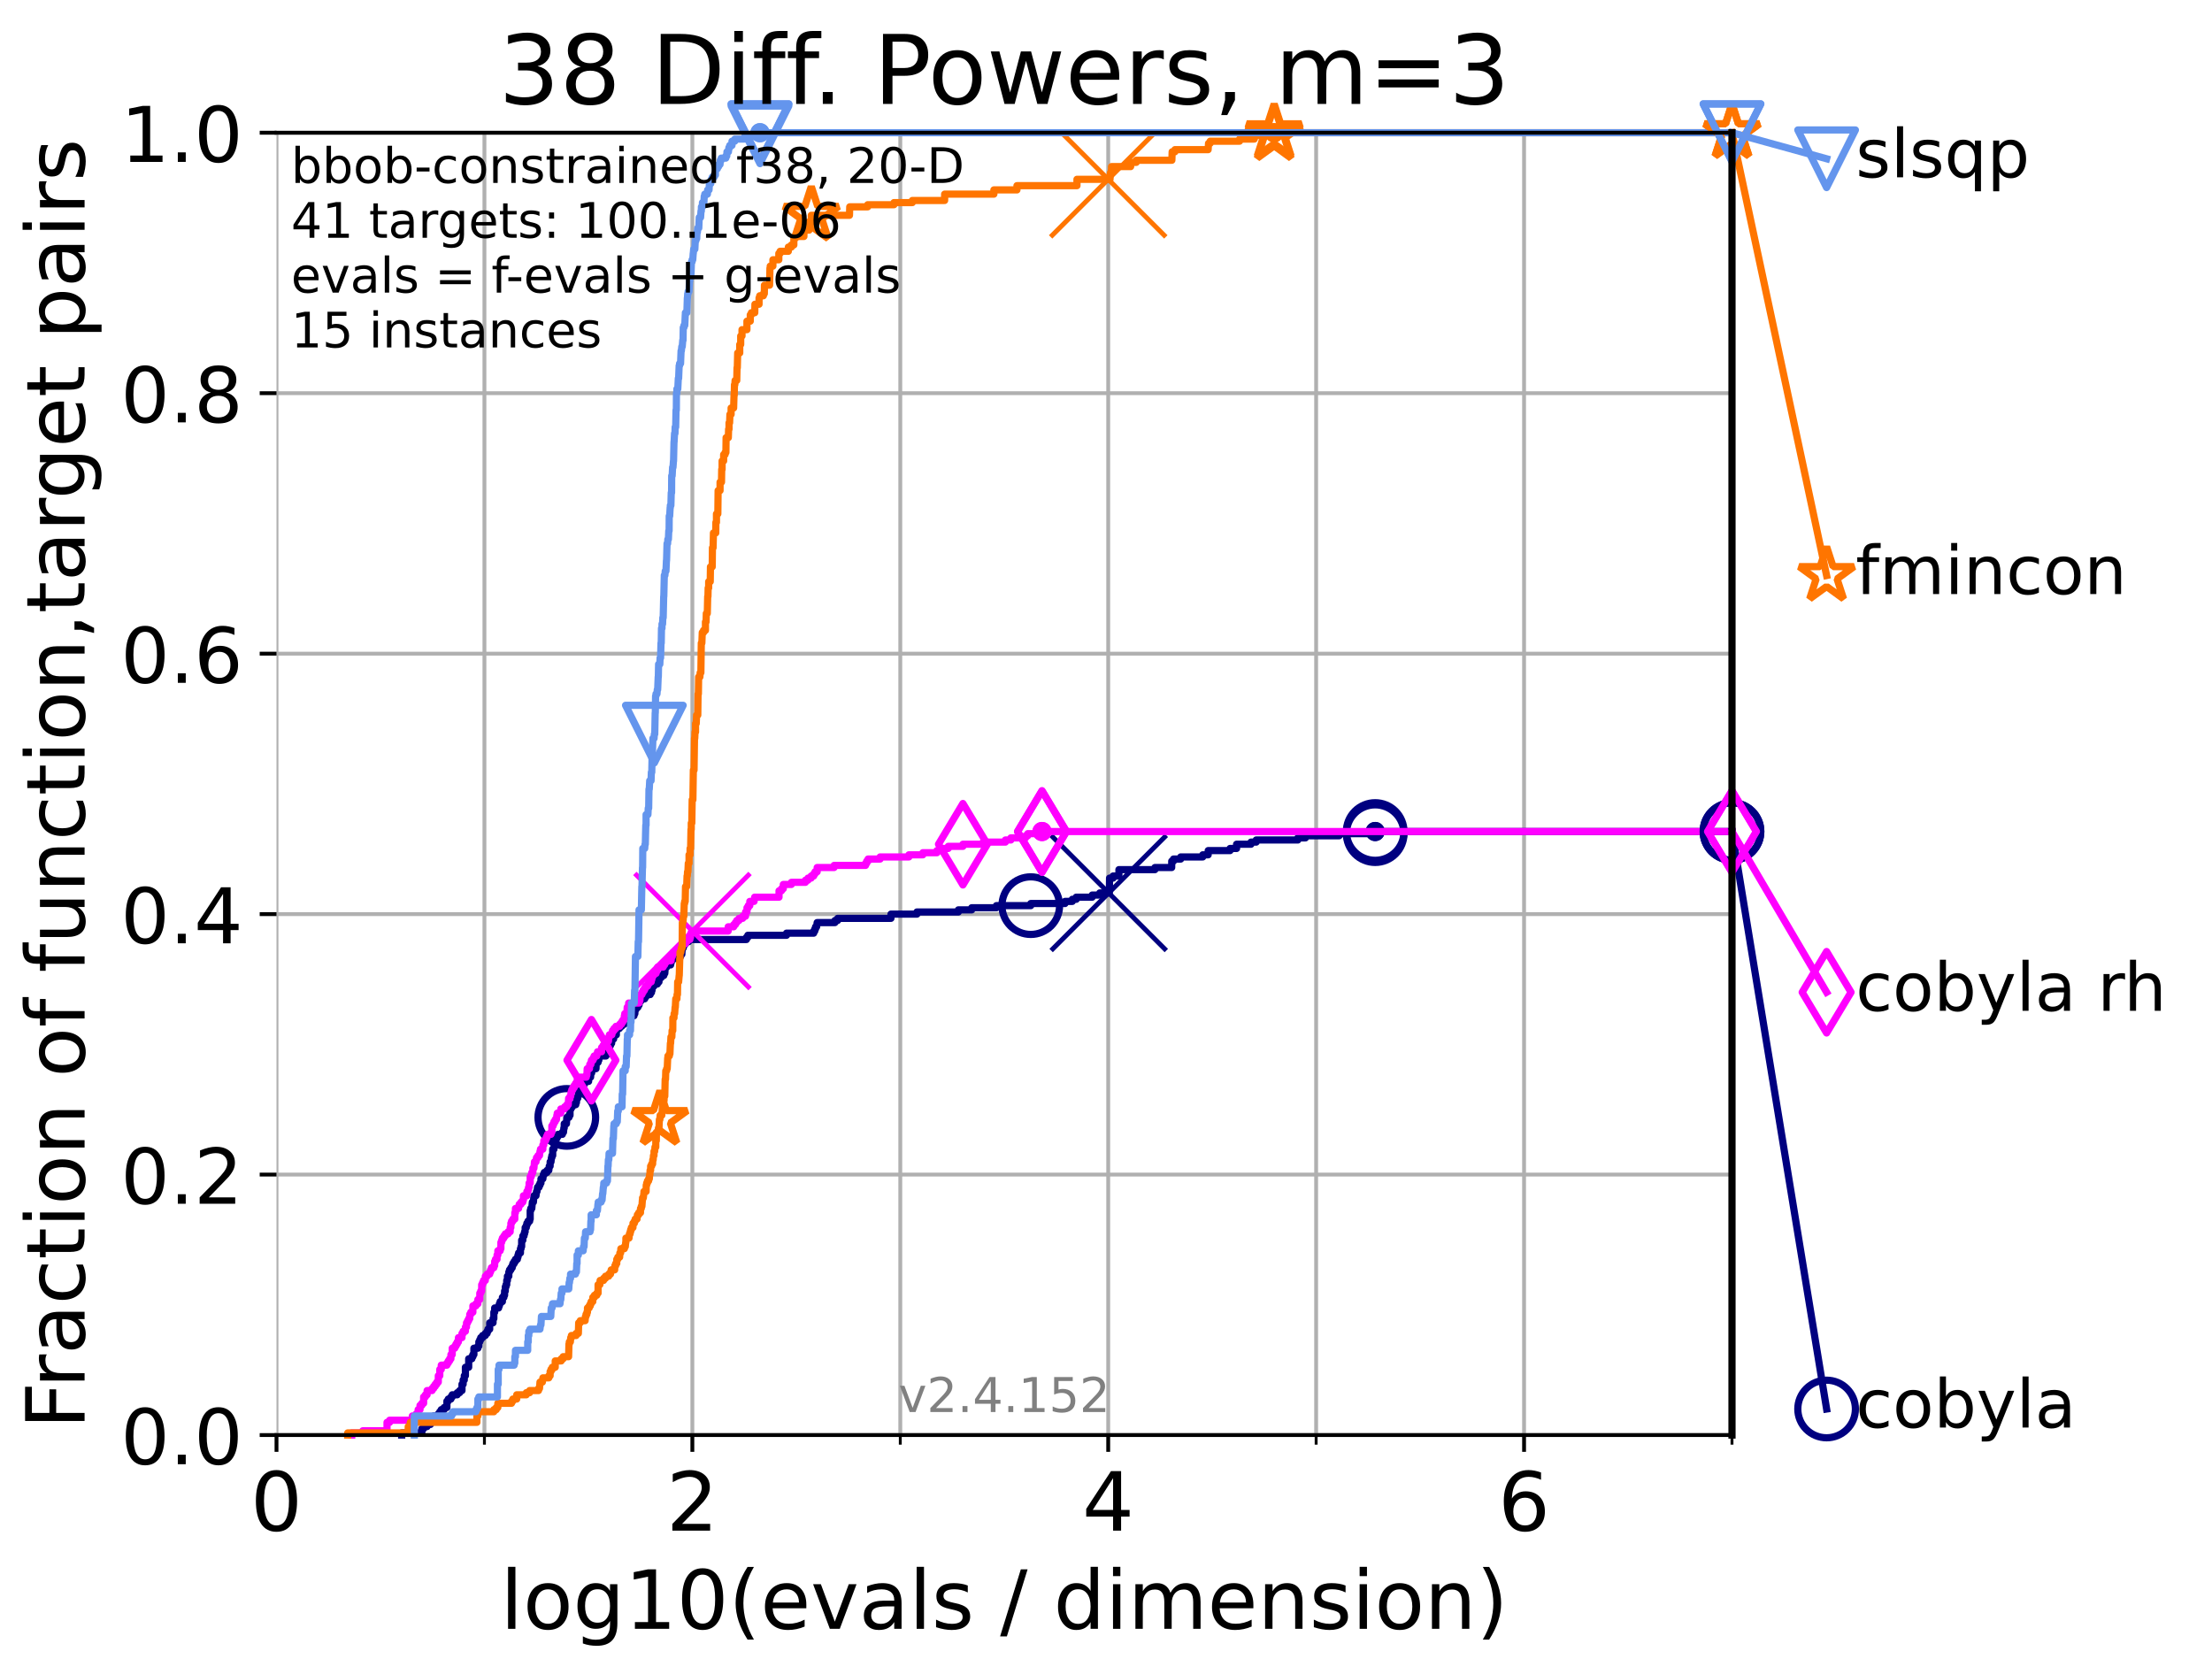 <?xml version="1.0" encoding="utf-8" standalone="no"?>
<!DOCTYPE svg PUBLIC "-//W3C//DTD SVG 1.1//EN"
  "http://www.w3.org/Graphics/SVG/1.1/DTD/svg11.dtd">
<!-- Created with matplotlib (https://matplotlib.org/) -->
<svg height="345.6pt" version="1.1" viewBox="0 0 460.8 345.6" width="460.8pt" xmlns="http://www.w3.org/2000/svg" xmlns:xlink="http://www.w3.org/1999/xlink">
 <defs>
  <style type="text/css">*{stroke-linecap:butt;stroke-linejoin:round;}</style>
 </defs>
 <g id="figure_1">
  <g id="patch_1">
   <path d="M 0 345.6 
L 460.8 345.6 
L 460.8 0 
L 0 0 
z
" style="fill:#ffffff;"/>
  </g>
  <g id="axes_1">
   <g id="patch_2">
    <path d="M 57.6 298.944 
L 360.806 298.944 
L 360.806 27.648 
L 57.6 27.648 
z
" style="fill:#ffffff;"/>
   </g>
   <g id="matplotlib.axis_1">
    <g id="xtick_1">
     <g id="line2d_1">
      <path clip-path="url(#pa77b492d30)" d="M 57.6 298.944 
L 57.6 27.648 
" style="fill:none;stroke:#b0b0b0;stroke-linecap:square;stroke-width:0.8;"/>
     </g>
     <g id="line2d_2">
      <defs>
       <path d="M 0 0 
L 0 3.5 
" id="me710a8b8cf" style="stroke:#000000;stroke-width:0.8;"/>
      </defs>
      <g>
       <use style="stroke:#000000;stroke-width:0.8;" x="57.6" xlink:href="#me710a8b8cf" y="298.944"/>
      </g>
     </g>
     <g id="text_1">
      <!-- 0 -->
      <g transform="translate(52.192 318.861)scale(0.17 -0.17)">
       <defs>
        <path d="M 31.781 66.406 
Q 24.172 66.406 20.328 58.906 
Q 16.5 51.422 16.5 36.375 
Q 16.5 21.391 20.328 13.891 
Q 24.172 6.391 31.781 6.391 
Q 39.453 6.391 43.281 13.891 
Q 47.125 21.391 47.125 36.375 
Q 47.125 51.422 43.281 58.906 
Q 39.453 66.406 31.781 66.406 
z
M 31.781 74.219 
Q 44.047 74.219 50.516 64.516 
Q 56.984 54.828 56.984 36.375 
Q 56.984 17.969 50.516 8.266 
Q 44.047 -1.422 31.781 -1.422 
Q 19.531 -1.422 13.062 8.266 
Q 6.594 17.969 6.594 36.375 
Q 6.594 54.828 13.062 64.516 
Q 19.531 74.219 31.781 74.219 
z
" id="DejaVuSans-48"/>
       </defs>
       <use xlink:href="#DejaVuSans-48"/>
      </g>
     </g>
    </g>
    <g id="xtick_2">
     <g id="line2d_3">
      <path clip-path="url(#pa77b492d30)" d="M 144.23 298.944 
L 144.23 27.648 
" style="fill:none;stroke:#b0b0b0;stroke-linecap:square;stroke-width:0.8;"/>
     </g>
     <g id="line2d_4">
      <g>
       <use style="stroke:#000000;stroke-width:0.8;" x="144.23" xlink:href="#me710a8b8cf" y="298.944"/>
      </g>
     </g>
     <g id="text_2">
      <!-- 2 -->
      <g transform="translate(138.822 318.861)scale(0.17 -0.17)">
       <defs>
        <path d="M 19.188 8.297 
L 53.609 8.297 
L 53.609 0 
L 7.328 0 
L 7.328 8.297 
Q 12.938 14.109 22.625 23.891 
Q 32.328 33.688 34.812 36.531 
Q 39.547 41.844 41.422 45.531 
Q 43.312 49.219 43.312 52.781 
Q 43.312 58.594 39.234 62.25 
Q 35.156 65.922 28.609 65.922 
Q 23.969 65.922 18.812 64.312 
Q 13.672 62.703 7.812 59.422 
L 7.812 69.391 
Q 13.766 71.781 18.938 73 
Q 24.125 74.219 28.422 74.219 
Q 39.75 74.219 46.484 68.547 
Q 53.219 62.891 53.219 53.422 
Q 53.219 48.922 51.531 44.891 
Q 49.859 40.875 45.406 35.406 
Q 44.188 33.984 37.641 27.219 
Q 31.109 20.453 19.188 8.297 
z
" id="DejaVuSans-50"/>
       </defs>
       <use xlink:href="#DejaVuSans-50"/>
      </g>
     </g>
    </g>
    <g id="xtick_3">
     <g id="line2d_5">
      <path clip-path="url(#pa77b492d30)" d="M 230.861 298.944 
L 230.861 27.648 
" style="fill:none;stroke:#b0b0b0;stroke-linecap:square;stroke-width:0.8;"/>
     </g>
     <g id="line2d_6">
      <g>
       <use style="stroke:#000000;stroke-width:0.8;" x="230.861" xlink:href="#me710a8b8cf" y="298.944"/>
      </g>
     </g>
     <g id="text_3">
      <!-- 4 -->
      <g transform="translate(225.453 318.861)scale(0.17 -0.17)">
       <defs>
        <path d="M 37.797 64.312 
L 12.891 25.391 
L 37.797 25.391 
z
M 35.203 72.906 
L 47.609 72.906 
L 47.609 25.391 
L 58.016 25.391 
L 58.016 17.188 
L 47.609 17.188 
L 47.609 0 
L 37.797 0 
L 37.797 17.188 
L 4.891 17.188 
L 4.891 26.703 
z
" id="DejaVuSans-52"/>
       </defs>
       <use xlink:href="#DejaVuSans-52"/>
      </g>
     </g>
    </g>
    <g id="xtick_4">
     <g id="line2d_7">
      <path clip-path="url(#pa77b492d30)" d="M 317.491 298.944 
L 317.491 27.648 
" style="fill:none;stroke:#b0b0b0;stroke-linecap:square;stroke-width:0.8;"/>
     </g>
     <g id="line2d_8">
      <g>
       <use style="stroke:#000000;stroke-width:0.8;" x="317.491" xlink:href="#me710a8b8cf" y="298.944"/>
      </g>
     </g>
     <g id="text_4">
      <!-- 6 -->
      <g transform="translate(312.083 318.861)scale(0.17 -0.17)">
       <defs>
        <path d="M 33.016 40.375 
Q 26.375 40.375 22.484 35.828 
Q 18.609 31.297 18.609 23.391 
Q 18.609 15.531 22.484 10.953 
Q 26.375 6.391 33.016 6.391 
Q 39.656 6.391 43.531 10.953 
Q 47.406 15.531 47.406 23.391 
Q 47.406 31.297 43.531 35.828 
Q 39.656 40.375 33.016 40.375 
z
M 52.594 71.297 
L 52.594 62.312 
Q 48.875 64.062 45.094 64.984 
Q 41.312 65.922 37.594 65.922 
Q 27.828 65.922 22.672 59.328 
Q 17.531 52.734 16.797 39.406 
Q 19.672 43.656 24.016 45.922 
Q 28.375 48.188 33.594 48.188 
Q 44.578 48.188 50.953 41.516 
Q 57.328 34.859 57.328 23.391 
Q 57.328 12.156 50.688 5.359 
Q 44.047 -1.422 33.016 -1.422 
Q 20.359 -1.422 13.672 8.266 
Q 6.984 17.969 6.984 36.375 
Q 6.984 53.656 15.188 63.938 
Q 23.391 74.219 37.203 74.219 
Q 40.922 74.219 44.703 73.484 
Q 48.484 72.75 52.594 71.297 
z
" id="DejaVuSans-54"/>
       </defs>
       <use xlink:href="#DejaVuSans-54"/>
      </g>
     </g>
    </g>
    <g id="xtick_5">
     <g id="line2d_9">
      <path clip-path="url(#pa77b492d30)" d="M 100.915 298.944 
L 100.915 27.648 
" style="fill:none;stroke:#b0b0b0;stroke-linecap:square;stroke-width:0.8;"/>
     </g>
     <g id="line2d_10">
      <defs>
       <path d="M 0 0 
L 0 2 
" id="m215a2c3c02" style="stroke:#000000;stroke-width:0.6;"/>
      </defs>
      <g>
       <use style="stroke:#000000;stroke-width:0.6;" x="100.915" xlink:href="#m215a2c3c02" y="298.944"/>
      </g>
     </g>
    </g>
    <g id="xtick_6">
     <g id="line2d_11">
      <path clip-path="url(#pa77b492d30)" d="M 187.546 298.944 
L 187.546 27.648 
" style="fill:none;stroke:#b0b0b0;stroke-linecap:square;stroke-width:0.8;"/>
     </g>
     <g id="line2d_12">
      <g>
       <use style="stroke:#000000;stroke-width:0.6;" x="187.546" xlink:href="#m215a2c3c02" y="298.944"/>
      </g>
     </g>
    </g>
    <g id="xtick_7">
     <g id="line2d_13">
      <path clip-path="url(#pa77b492d30)" d="M 274.176 298.944 
L 274.176 27.648 
" style="fill:none;stroke:#b0b0b0;stroke-linecap:square;stroke-width:0.8;"/>
     </g>
     <g id="line2d_14">
      <g>
       <use style="stroke:#000000;stroke-width:0.6;" x="274.176" xlink:href="#m215a2c3c02" y="298.944"/>
      </g>
     </g>
    </g>
    <g id="xtick_8">
     <g id="line2d_15">
      <path clip-path="url(#pa77b492d30)" d="M 360.806 298.944 
L 360.806 27.648 
" style="fill:none;stroke:#b0b0b0;stroke-linecap:square;stroke-width:0.8;"/>
     </g>
     <g id="line2d_16">
      <g>
       <use style="stroke:#000000;stroke-width:0.6;" x="360.806" xlink:href="#m215a2c3c02" y="298.944"/>
      </g>
     </g>
    </g>
    <g id="text_5">
     <!-- log10(evals / dimension) -->
     <g transform="translate(104.239 339.314)scale(0.17 -0.17)">
      <defs>
       <path d="M 9.422 75.984 
L 18.406 75.984 
L 18.406 0 
L 9.422 0 
z
" id="DejaVuSans-108"/>
       <path d="M 30.609 48.391 
Q 23.391 48.391 19.188 42.75 
Q 14.984 37.109 14.984 27.297 
Q 14.984 17.484 19.156 11.844 
Q 23.344 6.203 30.609 6.203 
Q 37.797 6.203 41.984 11.859 
Q 46.188 17.531 46.188 27.297 
Q 46.188 37.016 41.984 42.703 
Q 37.797 48.391 30.609 48.391 
z
M 30.609 56 
Q 42.328 56 49.016 48.375 
Q 55.719 40.766 55.719 27.297 
Q 55.719 13.875 49.016 6.219 
Q 42.328 -1.422 30.609 -1.422 
Q 18.844 -1.422 12.172 6.219 
Q 5.516 13.875 5.516 27.297 
Q 5.516 40.766 12.172 48.375 
Q 18.844 56 30.609 56 
z
" id="DejaVuSans-111"/>
       <path d="M 45.406 27.984 
Q 45.406 37.75 41.375 43.109 
Q 37.359 48.484 30.078 48.484 
Q 22.859 48.484 18.828 43.109 
Q 14.797 37.75 14.797 27.984 
Q 14.797 18.266 18.828 12.891 
Q 22.859 7.516 30.078 7.516 
Q 37.359 7.516 41.375 12.891 
Q 45.406 18.266 45.406 27.984 
z
M 54.391 6.781 
Q 54.391 -7.172 48.188 -13.984 
Q 42 -20.797 29.203 -20.797 
Q 24.469 -20.797 20.266 -20.094 
Q 16.062 -19.391 12.109 -17.922 
L 12.109 -9.188 
Q 16.062 -11.328 19.922 -12.344 
Q 23.781 -13.375 27.781 -13.375 
Q 36.625 -13.375 41.016 -8.766 
Q 45.406 -4.156 45.406 5.172 
L 45.406 9.625 
Q 42.625 4.781 38.281 2.391 
Q 33.938 0 27.875 0 
Q 17.828 0 11.672 7.656 
Q 5.516 15.328 5.516 27.984 
Q 5.516 40.672 11.672 48.328 
Q 17.828 56 27.875 56 
Q 33.938 56 38.281 53.609 
Q 42.625 51.219 45.406 46.391 
L 45.406 54.688 
L 54.391 54.688 
z
" id="DejaVuSans-103"/>
       <path d="M 12.406 8.297 
L 28.516 8.297 
L 28.516 63.922 
L 10.984 60.406 
L 10.984 69.391 
L 28.422 72.906 
L 38.281 72.906 
L 38.281 8.297 
L 54.391 8.297 
L 54.391 0 
L 12.406 0 
z
" id="DejaVuSans-49"/>
       <path d="M 31 75.875 
Q 24.469 64.656 21.281 53.656 
Q 18.109 42.672 18.109 31.391 
Q 18.109 20.125 21.312 9.062 
Q 24.516 -2 31 -13.188 
L 23.188 -13.188 
Q 15.875 -1.703 12.234 9.375 
Q 8.594 20.453 8.594 31.391 
Q 8.594 42.281 12.203 53.312 
Q 15.828 64.359 23.188 75.875 
z
" id="DejaVuSans-40"/>
       <path d="M 56.203 29.594 
L 56.203 25.203 
L 14.891 25.203 
Q 15.484 15.922 20.484 11.062 
Q 25.484 6.203 34.422 6.203 
Q 39.594 6.203 44.453 7.469 
Q 49.312 8.734 54.109 11.281 
L 54.109 2.781 
Q 49.266 0.734 44.188 -0.344 
Q 39.109 -1.422 33.891 -1.422 
Q 20.797 -1.422 13.156 6.188 
Q 5.516 13.812 5.516 26.812 
Q 5.516 40.234 12.766 48.109 
Q 20.016 56 32.328 56 
Q 43.359 56 49.781 48.891 
Q 56.203 41.797 56.203 29.594 
z
M 47.219 32.234 
Q 47.125 39.594 43.094 43.984 
Q 39.062 48.391 32.422 48.391 
Q 24.906 48.391 20.391 44.141 
Q 15.875 39.891 15.188 32.172 
z
" id="DejaVuSans-101"/>
       <path d="M 2.984 54.688 
L 12.5 54.688 
L 29.594 8.797 
L 46.688 54.688 
L 56.203 54.688 
L 35.688 0 
L 23.484 0 
z
" id="DejaVuSans-118"/>
       <path d="M 34.281 27.484 
Q 23.391 27.484 19.188 25 
Q 14.984 22.516 14.984 16.5 
Q 14.984 11.719 18.141 8.906 
Q 21.297 6.109 26.703 6.109 
Q 34.188 6.109 38.703 11.406 
Q 43.219 16.703 43.219 25.484 
L 43.219 27.484 
z
M 52.203 31.203 
L 52.203 0 
L 43.219 0 
L 43.219 8.297 
Q 40.141 3.328 35.547 0.953 
Q 30.953 -1.422 24.312 -1.422 
Q 15.922 -1.422 10.953 3.297 
Q 6 8.016 6 15.922 
Q 6 25.141 12.172 29.828 
Q 18.359 34.516 30.609 34.516 
L 43.219 34.516 
L 43.219 35.406 
Q 43.219 41.609 39.141 45 
Q 35.062 48.391 27.688 48.391 
Q 23 48.391 18.547 47.266 
Q 14.109 46.141 10.016 43.891 
L 10.016 52.203 
Q 14.938 54.109 19.578 55.047 
Q 24.219 56 28.609 56 
Q 40.484 56 46.344 49.844 
Q 52.203 43.703 52.203 31.203 
z
" id="DejaVuSans-97"/>
       <path d="M 44.281 53.078 
L 44.281 44.578 
Q 40.484 46.531 36.375 47.5 
Q 32.281 48.484 27.875 48.484 
Q 21.188 48.484 17.844 46.438 
Q 14.5 44.391 14.5 40.281 
Q 14.5 37.156 16.891 35.375 
Q 19.281 33.594 26.516 31.984 
L 29.594 31.297 
Q 39.156 29.25 43.188 25.516 
Q 47.219 21.781 47.219 15.094 
Q 47.219 7.469 41.188 3.016 
Q 35.156 -1.422 24.609 -1.422 
Q 20.219 -1.422 15.453 -0.562 
Q 10.688 0.297 5.422 2 
L 5.422 11.281 
Q 10.406 8.688 15.234 7.391 
Q 20.062 6.109 24.812 6.109 
Q 31.156 6.109 34.562 8.281 
Q 37.984 10.453 37.984 14.406 
Q 37.984 18.062 35.516 20.016 
Q 33.062 21.969 24.703 23.781 
L 21.578 24.516 
Q 13.234 26.266 9.516 29.906 
Q 5.812 33.547 5.812 39.891 
Q 5.812 47.609 11.281 51.797 
Q 16.75 56 26.812 56 
Q 31.781 56 36.172 55.266 
Q 40.578 54.547 44.281 53.078 
z
" id="DejaVuSans-115"/>
       <path id="DejaVuSans-32"/>
       <path d="M 25.391 72.906 
L 33.688 72.906 
L 8.297 -9.281 
L 0 -9.281 
z
" id="DejaVuSans-47"/>
       <path d="M 45.406 46.391 
L 45.406 75.984 
L 54.391 75.984 
L 54.391 0 
L 45.406 0 
L 45.406 8.203 
Q 42.578 3.328 38.25 0.953 
Q 33.938 -1.422 27.875 -1.422 
Q 17.969 -1.422 11.734 6.484 
Q 5.516 14.406 5.516 27.297 
Q 5.516 40.188 11.734 48.094 
Q 17.969 56 27.875 56 
Q 33.938 56 38.25 53.625 
Q 42.578 51.266 45.406 46.391 
z
M 14.797 27.297 
Q 14.797 17.391 18.875 11.75 
Q 22.953 6.109 30.078 6.109 
Q 37.203 6.109 41.297 11.75 
Q 45.406 17.391 45.406 27.297 
Q 45.406 37.203 41.297 42.844 
Q 37.203 48.484 30.078 48.484 
Q 22.953 48.484 18.875 42.844 
Q 14.797 37.203 14.797 27.297 
z
" id="DejaVuSans-100"/>
       <path d="M 9.422 54.688 
L 18.406 54.688 
L 18.406 0 
L 9.422 0 
z
M 9.422 75.984 
L 18.406 75.984 
L 18.406 64.594 
L 9.422 64.594 
z
" id="DejaVuSans-105"/>
       <path d="M 52 44.188 
Q 55.375 50.25 60.062 53.125 
Q 64.75 56 71.094 56 
Q 79.641 56 84.281 50.016 
Q 88.922 44.047 88.922 33.016 
L 88.922 0 
L 79.891 0 
L 79.891 32.719 
Q 79.891 40.578 77.094 44.375 
Q 74.312 48.188 68.609 48.188 
Q 61.625 48.188 57.562 43.547 
Q 53.516 38.922 53.516 30.906 
L 53.516 0 
L 44.484 0 
L 44.484 32.719 
Q 44.484 40.625 41.703 44.406 
Q 38.922 48.188 33.109 48.188 
Q 26.219 48.188 22.156 43.531 
Q 18.109 38.875 18.109 30.906 
L 18.109 0 
L 9.078 0 
L 9.078 54.688 
L 18.109 54.688 
L 18.109 46.188 
Q 21.188 51.219 25.484 53.609 
Q 29.781 56 35.688 56 
Q 41.656 56 45.828 52.969 
Q 50 49.953 52 44.188 
z
" id="DejaVuSans-109"/>
       <path d="M 54.891 33.016 
L 54.891 0 
L 45.906 0 
L 45.906 32.719 
Q 45.906 40.484 42.875 44.328 
Q 39.844 48.188 33.797 48.188 
Q 26.516 48.188 22.312 43.547 
Q 18.109 38.922 18.109 30.906 
L 18.109 0 
L 9.078 0 
L 9.078 54.688 
L 18.109 54.688 
L 18.109 46.188 
Q 21.344 51.125 25.703 53.562 
Q 30.078 56 35.797 56 
Q 45.219 56 50.047 50.172 
Q 54.891 44.344 54.891 33.016 
z
" id="DejaVuSans-110"/>
       <path d="M 8.016 75.875 
L 15.828 75.875 
Q 23.141 64.359 26.781 53.312 
Q 30.422 42.281 30.422 31.391 
Q 30.422 20.453 26.781 9.375 
Q 23.141 -1.703 15.828 -13.188 
L 8.016 -13.188 
Q 14.5 -2 17.703 9.062 
Q 20.906 20.125 20.906 31.391 
Q 20.906 42.672 17.703 53.656 
Q 14.5 64.656 8.016 75.875 
z
" id="DejaVuSans-41"/>
      </defs>
      <use xlink:href="#DejaVuSans-108"/>
      <use x="27.783" xlink:href="#DejaVuSans-111"/>
      <use x="88.965" xlink:href="#DejaVuSans-103"/>
      <use x="152.441" xlink:href="#DejaVuSans-49"/>
      <use x="216.064" xlink:href="#DejaVuSans-48"/>
      <use x="279.688" xlink:href="#DejaVuSans-40"/>
      <use x="318.701" xlink:href="#DejaVuSans-101"/>
      <use x="380.225" xlink:href="#DejaVuSans-118"/>
      <use x="439.404" xlink:href="#DejaVuSans-97"/>
      <use x="500.684" xlink:href="#DejaVuSans-108"/>
      <use x="528.467" xlink:href="#DejaVuSans-115"/>
      <use x="580.566" xlink:href="#DejaVuSans-32"/>
      <use x="612.354" xlink:href="#DejaVuSans-47"/>
      <use x="646.045" xlink:href="#DejaVuSans-32"/>
      <use x="677.832" xlink:href="#DejaVuSans-100"/>
      <use x="741.309" xlink:href="#DejaVuSans-105"/>
      <use x="769.092" xlink:href="#DejaVuSans-109"/>
      <use x="866.504" xlink:href="#DejaVuSans-101"/>
      <use x="928.027" xlink:href="#DejaVuSans-110"/>
      <use x="991.406" xlink:href="#DejaVuSans-115"/>
      <use x="1043.506" xlink:href="#DejaVuSans-105"/>
      <use x="1071.289" xlink:href="#DejaVuSans-111"/>
      <use x="1132.471" xlink:href="#DejaVuSans-110"/>
      <use x="1195.85" xlink:href="#DejaVuSans-41"/>
     </g>
    </g>
   </g>
   <g id="matplotlib.axis_2">
    <g id="ytick_1">
     <g id="line2d_17">
      <path clip-path="url(#pa77b492d30)" d="M 57.6 298.944 
L 360.806 298.944 
" style="fill:none;stroke:#b0b0b0;stroke-linecap:square;stroke-width:0.8;"/>
     </g>
     <g id="line2d_18">
      <defs>
       <path d="M 0 0 
L -3.5 0 
" id="m523249fee7" style="stroke:#000000;stroke-width:0.8;"/>
      </defs>
      <g>
       <use style="stroke:#000000;stroke-width:0.8;" x="57.6" xlink:href="#m523249fee7" y="298.944"/>
      </g>
     </g>
     <g id="text_6">
      <!-- 0.0 -->
      <g transform="translate(25.155 305.023)scale(0.16 -0.16)">
       <defs>
        <path d="M 10.688 12.406 
L 21 12.406 
L 21 0 
L 10.688 0 
z
" id="DejaVuSans-46"/>
       </defs>
       <use xlink:href="#DejaVuSans-48"/>
       <use x="63.623" xlink:href="#DejaVuSans-46"/>
       <use x="95.41" xlink:href="#DejaVuSans-48"/>
      </g>
     </g>
    </g>
    <g id="ytick_2">
     <g id="line2d_19">
      <path clip-path="url(#pa77b492d30)" d="M 57.6 244.685 
L 360.806 244.685 
" style="fill:none;stroke:#b0b0b0;stroke-linecap:square;stroke-width:0.8;"/>
     </g>
     <g id="line2d_20">
      <g>
       <use style="stroke:#000000;stroke-width:0.8;" x="57.6" xlink:href="#m523249fee7" y="244.685"/>
      </g>
     </g>
     <g id="text_7">
      <!-- 0.2 -->
      <g transform="translate(25.155 250.764)scale(0.16 -0.16)">
       <use xlink:href="#DejaVuSans-48"/>
       <use x="63.623" xlink:href="#DejaVuSans-46"/>
       <use x="95.41" xlink:href="#DejaVuSans-50"/>
      </g>
     </g>
    </g>
    <g id="ytick_3">
     <g id="line2d_21">
      <path clip-path="url(#pa77b492d30)" d="M 57.6 190.426 
L 360.806 190.426 
" style="fill:none;stroke:#b0b0b0;stroke-linecap:square;stroke-width:0.8;"/>
     </g>
     <g id="line2d_22">
      <g>
       <use style="stroke:#000000;stroke-width:0.8;" x="57.6" xlink:href="#m523249fee7" y="190.426"/>
      </g>
     </g>
     <g id="text_8">
      <!-- 0.4 -->
      <g transform="translate(25.155 196.504)scale(0.16 -0.16)">
       <use xlink:href="#DejaVuSans-48"/>
       <use x="63.623" xlink:href="#DejaVuSans-46"/>
       <use x="95.41" xlink:href="#DejaVuSans-52"/>
      </g>
     </g>
    </g>
    <g id="ytick_4">
     <g id="line2d_23">
      <path clip-path="url(#pa77b492d30)" d="M 57.6 136.166 
L 360.806 136.166 
" style="fill:none;stroke:#b0b0b0;stroke-linecap:square;stroke-width:0.8;"/>
     </g>
     <g id="line2d_24">
      <g>
       <use style="stroke:#000000;stroke-width:0.8;" x="57.6" xlink:href="#m523249fee7" y="136.166"/>
      </g>
     </g>
     <g id="text_9">
      <!-- 0.6 -->
      <g transform="translate(25.155 142.245)scale(0.16 -0.16)">
       <use xlink:href="#DejaVuSans-48"/>
       <use x="63.623" xlink:href="#DejaVuSans-46"/>
       <use x="95.41" xlink:href="#DejaVuSans-54"/>
      </g>
     </g>
    </g>
    <g id="ytick_5">
     <g id="line2d_25">
      <path clip-path="url(#pa77b492d30)" d="M 57.6 81.907 
L 360.806 81.907 
" style="fill:none;stroke:#b0b0b0;stroke-linecap:square;stroke-width:0.8;"/>
     </g>
     <g id="line2d_26">
      <g>
       <use style="stroke:#000000;stroke-width:0.8;" x="57.6" xlink:href="#m523249fee7" y="81.907"/>
      </g>
     </g>
     <g id="text_10">
      <!-- 0.8 -->
      <g transform="translate(25.155 87.986)scale(0.16 -0.16)">
       <defs>
        <path d="M 31.781 34.625 
Q 24.75 34.625 20.719 30.859 
Q 16.703 27.094 16.703 20.516 
Q 16.703 13.922 20.719 10.156 
Q 24.75 6.391 31.781 6.391 
Q 38.812 6.391 42.859 10.172 
Q 46.922 13.969 46.922 20.516 
Q 46.922 27.094 42.891 30.859 
Q 38.875 34.625 31.781 34.625 
z
M 21.922 38.812 
Q 15.578 40.375 12.031 44.719 
Q 8.5 49.078 8.5 55.328 
Q 8.5 64.062 14.719 69.141 
Q 20.953 74.219 31.781 74.219 
Q 42.672 74.219 48.875 69.141 
Q 55.078 64.062 55.078 55.328 
Q 55.078 49.078 51.531 44.719 
Q 48 40.375 41.703 38.812 
Q 48.828 37.156 52.797 32.312 
Q 56.781 27.484 56.781 20.516 
Q 56.781 9.906 50.312 4.234 
Q 43.844 -1.422 31.781 -1.422 
Q 19.734 -1.422 13.25 4.234 
Q 6.781 9.906 6.781 20.516 
Q 6.781 27.484 10.781 32.312 
Q 14.797 37.156 21.922 38.812 
z
M 18.312 54.391 
Q 18.312 48.734 21.844 45.562 
Q 25.391 42.391 31.781 42.391 
Q 38.141 42.391 41.719 45.562 
Q 45.312 48.734 45.312 54.391 
Q 45.312 60.062 41.719 63.234 
Q 38.141 66.406 31.781 66.406 
Q 25.391 66.406 21.844 63.234 
Q 18.312 60.062 18.312 54.391 
z
" id="DejaVuSans-56"/>
       </defs>
       <use xlink:href="#DejaVuSans-48"/>
       <use x="63.623" xlink:href="#DejaVuSans-46"/>
       <use x="95.41" xlink:href="#DejaVuSans-56"/>
      </g>
     </g>
    </g>
    <g id="ytick_6">
     <g id="line2d_27">
      <path clip-path="url(#pa77b492d30)" d="M 57.6 27.648 
L 360.806 27.648 
" style="fill:none;stroke:#b0b0b0;stroke-linecap:square;stroke-width:0.8;"/>
     </g>
     <g id="line2d_28">
      <g>
       <use style="stroke:#000000;stroke-width:0.8;" x="57.6" xlink:href="#m523249fee7" y="27.648"/>
      </g>
     </g>
     <g id="text_11">
      <!-- 1.0 -->
      <g transform="translate(25.155 33.727)scale(0.16 -0.16)">
       <use xlink:href="#DejaVuSans-49"/>
       <use x="63.623" xlink:href="#DejaVuSans-46"/>
       <use x="95.41" xlink:href="#DejaVuSans-48"/>
      </g>
     </g>
    </g>
    <g id="text_12">
     <!-- Fraction of function,target pairs -->
     <g transform="translate(17.62 297.681)rotate(-90)scale(0.17 -0.17)">
      <defs>
       <path d="M 9.812 72.906 
L 51.703 72.906 
L 51.703 64.594 
L 19.672 64.594 
L 19.672 43.109 
L 48.578 43.109 
L 48.578 34.812 
L 19.672 34.812 
L 19.672 0 
L 9.812 0 
z
" id="DejaVuSans-70"/>
       <path d="M 41.109 46.297 
Q 39.594 47.172 37.812 47.578 
Q 36.031 48 33.891 48 
Q 26.266 48 22.188 43.047 
Q 18.109 38.094 18.109 28.812 
L 18.109 0 
L 9.078 0 
L 9.078 54.688 
L 18.109 54.688 
L 18.109 46.188 
Q 20.953 51.172 25.484 53.578 
Q 30.031 56 36.531 56 
Q 37.453 56 38.578 55.875 
Q 39.703 55.766 41.062 55.516 
z
" id="DejaVuSans-114"/>
       <path d="M 48.781 52.594 
L 48.781 44.188 
Q 44.969 46.297 41.141 47.344 
Q 37.312 48.391 33.406 48.391 
Q 24.656 48.391 19.812 42.844 
Q 14.984 37.312 14.984 27.297 
Q 14.984 17.281 19.812 11.734 
Q 24.656 6.203 33.406 6.203 
Q 37.312 6.203 41.141 7.25 
Q 44.969 8.297 48.781 10.406 
L 48.781 2.094 
Q 45.016 0.344 40.984 -0.531 
Q 36.969 -1.422 32.422 -1.422 
Q 20.062 -1.422 12.781 6.344 
Q 5.516 14.109 5.516 27.297 
Q 5.516 40.672 12.859 48.328 
Q 20.219 56 33.016 56 
Q 37.156 56 41.109 55.141 
Q 45.062 54.297 48.781 52.594 
z
" id="DejaVuSans-99"/>
       <path d="M 18.312 70.219 
L 18.312 54.688 
L 36.812 54.688 
L 36.812 47.703 
L 18.312 47.703 
L 18.312 18.016 
Q 18.312 11.328 20.141 9.422 
Q 21.969 7.516 27.594 7.516 
L 36.812 7.516 
L 36.812 0 
L 27.594 0 
Q 17.188 0 13.234 3.875 
Q 9.281 7.766 9.281 18.016 
L 9.281 47.703 
L 2.688 47.703 
L 2.688 54.688 
L 9.281 54.688 
L 9.281 70.219 
z
" id="DejaVuSans-116"/>
       <path d="M 37.109 75.984 
L 37.109 68.5 
L 28.516 68.5 
Q 23.688 68.5 21.797 66.547 
Q 19.922 64.594 19.922 59.516 
L 19.922 54.688 
L 34.719 54.688 
L 34.719 47.703 
L 19.922 47.703 
L 19.922 0 
L 10.891 0 
L 10.891 47.703 
L 2.297 47.703 
L 2.297 54.688 
L 10.891 54.688 
L 10.891 58.5 
Q 10.891 67.625 15.141 71.797 
Q 19.391 75.984 28.609 75.984 
z
" id="DejaVuSans-102"/>
       <path d="M 8.5 21.578 
L 8.5 54.688 
L 17.484 54.688 
L 17.484 21.922 
Q 17.484 14.156 20.5 10.266 
Q 23.531 6.391 29.594 6.391 
Q 36.859 6.391 41.078 11.031 
Q 45.312 15.672 45.312 23.688 
L 45.312 54.688 
L 54.297 54.688 
L 54.297 0 
L 45.312 0 
L 45.312 8.406 
Q 42.047 3.422 37.719 1 
Q 33.406 -1.422 27.688 -1.422 
Q 18.266 -1.422 13.375 4.438 
Q 8.5 10.297 8.5 21.578 
z
M 31.109 56 
z
" id="DejaVuSans-117"/>
       <path d="M 11.719 12.406 
L 22.016 12.406 
L 22.016 4 
L 14.016 -11.625 
L 7.719 -11.625 
L 11.719 4 
z
" id="DejaVuSans-44"/>
       <path d="M 18.109 8.203 
L 18.109 -20.797 
L 9.078 -20.797 
L 9.078 54.688 
L 18.109 54.688 
L 18.109 46.391 
Q 20.953 51.266 25.266 53.625 
Q 29.594 56 35.594 56 
Q 45.562 56 51.781 48.094 
Q 58.016 40.188 58.016 27.297 
Q 58.016 14.406 51.781 6.484 
Q 45.562 -1.422 35.594 -1.422 
Q 29.594 -1.422 25.266 0.953 
Q 20.953 3.328 18.109 8.203 
z
M 48.688 27.297 
Q 48.688 37.203 44.609 42.844 
Q 40.531 48.484 33.406 48.484 
Q 26.266 48.484 22.188 42.844 
Q 18.109 37.203 18.109 27.297 
Q 18.109 17.391 22.188 11.75 
Q 26.266 6.109 33.406 6.109 
Q 40.531 6.109 44.609 11.75 
Q 48.688 17.391 48.688 27.297 
z
" id="DejaVuSans-112"/>
      </defs>
      <use xlink:href="#DejaVuSans-70"/>
      <use x="50.27" xlink:href="#DejaVuSans-114"/>
      <use x="91.383" xlink:href="#DejaVuSans-97"/>
      <use x="152.662" xlink:href="#DejaVuSans-99"/>
      <use x="207.643" xlink:href="#DejaVuSans-116"/>
      <use x="246.852" xlink:href="#DejaVuSans-105"/>
      <use x="274.635" xlink:href="#DejaVuSans-111"/>
      <use x="335.816" xlink:href="#DejaVuSans-110"/>
      <use x="399.195" xlink:href="#DejaVuSans-32"/>
      <use x="430.982" xlink:href="#DejaVuSans-111"/>
      <use x="492.164" xlink:href="#DejaVuSans-102"/>
      <use x="527.369" xlink:href="#DejaVuSans-32"/>
      <use x="559.156" xlink:href="#DejaVuSans-102"/>
      <use x="594.361" xlink:href="#DejaVuSans-117"/>
      <use x="657.74" xlink:href="#DejaVuSans-110"/>
      <use x="721.119" xlink:href="#DejaVuSans-99"/>
      <use x="776.1" xlink:href="#DejaVuSans-116"/>
      <use x="815.309" xlink:href="#DejaVuSans-105"/>
      <use x="843.092" xlink:href="#DejaVuSans-111"/>
      <use x="904.273" xlink:href="#DejaVuSans-110"/>
      <use x="967.652" xlink:href="#DejaVuSans-44"/>
      <use x="999.439" xlink:href="#DejaVuSans-116"/>
      <use x="1038.648" xlink:href="#DejaVuSans-97"/>
      <use x="1099.928" xlink:href="#DejaVuSans-114"/>
      <use x="1139.291" xlink:href="#DejaVuSans-103"/>
      <use x="1202.768" xlink:href="#DejaVuSans-101"/>
      <use x="1264.291" xlink:href="#DejaVuSans-116"/>
      <use x="1303.5" xlink:href="#DejaVuSans-32"/>
      <use x="1335.287" xlink:href="#DejaVuSans-112"/>
      <use x="1398.764" xlink:href="#DejaVuSans-97"/>
      <use x="1460.043" xlink:href="#DejaVuSans-105"/>
      <use x="1487.826" xlink:href="#DejaVuSans-114"/>
      <use x="1528.939" xlink:href="#DejaVuSans-115"/>
     </g>
    </g>
   </g>
   <g id="line2d_29">
    <defs>
     <path d="M 0 1.5 
C 0.398 1.5 0.779 1.342 1.061 1.061 
C 1.342 0.779 1.5 0.398 1.5 0 
C 1.5 -0.398 1.342 -0.779 1.061 -1.061 
C 0.779 -1.342 0.398 -1.5 0 -1.5 
C -0.398 -1.5 -0.779 -1.342 -1.061 -1.061 
C -1.342 -0.779 -1.5 -0.398 -1.5 0 
C -1.5 0.398 -1.342 0.779 -1.061 1.061 
C -0.779 1.342 -0.398 1.5 0 1.5 
z
" id="m414a29c0d6" style="stroke:#000080;"/>
    </defs>
    <g>
     <use style="fill:#000080;stroke:#000080;" x="286.475" xlink:href="#m414a29c0d6" y="173.221"/>
     <use style="fill:#000080;stroke:#000080;" x="286.475" xlink:href="#m414a29c0d6" y="173.221"/>
    </g>
   </g>
   <g id="line2d_30">
    <path d="M 83.678 298.944 
L 83.678 298.503 
L 87.876 298.503 
L 87.876 297.621 
L 88.249 297.621 
L 88.249 297.179 
L 88.972 297.179 
L 88.972 296.738 
L 89.669 296.738 
L 89.669 295.856 
L 90.008 295.856 
L 90.008 295.415 
L 90.341 295.415 
L 90.341 294.974 
L 91.306 294.974 
L 91.306 294.533 
L 91.617 294.533 
L 91.617 294.092 
L 91.923 294.092 
L 91.923 293.65 
L 92.52 293.65 
L 92.52 293.209 
L 93.099 293.209 
L 93.099 291.886 
L 93.382 291.886 
L 93.382 291.445 
L 93.935 291.445 
L 93.935 291.004 
L 94.206 291.004 
L 94.206 290.562 
L 95.251 290.562 
L 95.251 290.121 
L 95.753 290.121 
L 95.753 289.68 
L 96.241 289.68 
L 96.241 288.357 
L 96.481 288.357 
L 96.481 287.475 
L 96.718 287.475 
L 96.718 286.592 
L 96.951 286.592 
L 96.951 284.828 
L 97.635 284.828 
L 97.635 283.063 
L 98.295 283.063 
L 98.295 282.622 
L 98.51 282.622 
L 98.51 282.181 
L 98.723 282.181 
L 98.723 280.858 
L 99.55 280.858 
L 99.55 280.416 
L 99.751 280.416 
L 99.751 279.534 
L 99.95 279.534 
L 99.95 279.093 
L 100.147 279.093 
L 100.147 278.652 
L 100.535 278.652 
L 100.535 278.211 
L 101.102 278.211 
L 101.102 277.77 
L 101.471 277.77 
L 101.471 277.329 
L 101.653 277.329 
L 101.653 276.887 
L 102.011 276.887 
L 102.011 275.564 
L 102.708 275.564 
L 102.708 274.682 
L 102.878 274.682 
L 102.878 273.358 
L 103.047 273.358 
L 103.047 272.476 
L 103.869 272.476 
L 103.869 272.035 
L 104.029 272.035 
L 104.029 271.594 
L 104.188 271.594 
L 104.188 271.153 
L 104.656 271.153 
L 104.656 270.27 
L 104.962 270.27 
L 104.962 269.829 
L 105.113 269.829 
L 105.113 268.947 
L 105.263 268.947 
L 105.263 268.065 
L 105.411 268.065 
L 105.411 267.624 
L 105.559 267.624 
L 105.559 266.741 
L 105.705 266.741 
L 105.705 265.859 
L 105.995 265.859 
L 105.995 264.977 
L 106.138 264.977 
L 106.138 264.536 
L 106.421 264.536 
L 106.421 264.095 
L 106.699 264.095 
L 106.699 263.653 
L 106.837 263.653 
L 106.837 263.212 
L 107.11 263.212 
L 107.11 262.771 
L 107.379 262.771 
L 107.379 262.33 
L 107.775 262.33 
L 107.775 261.889 
L 107.905 261.889 
L 107.905 261.448 
L 108.034 261.448 
L 108.034 261.007 
L 108.417 261.007 
L 108.417 260.124 
L 108.543 260.124 
L 108.543 259.683 
L 108.668 259.683 
L 108.668 258.36 
L 108.915 258.36 
L 108.915 257.478 
L 109.159 257.478 
L 109.159 257.036 
L 109.28 257.036 
L 109.28 256.595 
L 109.401 256.595 
L 109.401 255.713 
L 109.639 255.713 
L 109.639 255.272 
L 109.757 255.272 
L 109.757 254.831 
L 109.99 254.831 
L 109.99 254.39 
L 110.336 254.39 
L 110.336 253.949 
L 110.449 253.949 
L 110.449 252.184 
L 110.562 252.184 
L 110.562 251.743 
L 110.786 251.743 
L 110.897 250.42 
L 111.117 250.42 
L 111.226 249.096 
L 111.656 249.096 
L 111.762 248.214 
L 111.868 248.214 
L 111.972 247.332 
L 112.283 247.332 
L 112.283 246.89 
L 112.488 246.89 
L 112.488 246.449 
L 112.69 246.449 
L 112.69 245.567 
L 113.088 245.567 
L 113.186 244.685 
L 113.381 244.685 
L 113.381 244.244 
L 113.954 244.244 
L 113.954 243.803 
L 114.327 243.803 
L 114.419 242.92 
L 114.602 242.92 
L 114.602 242.038 
L 114.782 242.038 
L 114.872 241.156 
L 114.962 241.156 
L 114.962 240.715 
L 115.139 240.715 
L 115.139 239.391 
L 115.402 239.391 
L 115.489 237.627 
L 115.662 237.627 
L 115.662 237.186 
L 116.002 237.186 
L 116.002 236.744 
L 116.253 236.744 
L 116.253 236.303 
L 117.147 236.303 
L 117.147 235.862 
L 117.384 235.862 
L 117.462 234.98 
L 117.54 234.98 
L 117.54 234.098 
L 118.001 234.098 
L 118.077 232.774 
L 118.525 232.774 
L 118.525 232.333 
L 118.745 232.333 
L 118.745 231.01 
L 118.962 231.01 
L 118.962 230.569 
L 119.248 230.569 
L 119.248 230.127 
L 119.945 230.127 
L 119.945 229.686 
L 120.081 229.686 
L 120.149 228.804 
L 120.351 228.804 
L 120.351 228.363 
L 120.484 228.363 
L 120.484 227.922 
L 120.617 227.922 
L 120.617 227.481 
L 121.202 227.481 
L 121.202 227.04 
L 121.393 227.04 
L 121.456 226.157 
L 121.582 226.157 
L 121.582 225.716 
L 121.831 225.716 
L 121.831 225.275 
L 122.619 225.275 
L 122.619 224.393 
L 123.03 224.393 
L 123.088 223.51 
L 123.26 223.51 
L 123.26 223.069 
L 123.375 223.069 
L 123.375 222.628 
L 124.156 222.628 
L 124.211 221.305 
L 124.589 221.305 
L 124.589 220.864 
L 124.748 220.864 
L 124.801 219.981 
L 126.226 219.981 
L 126.226 219.54 
L 126.614 219.54 
L 126.709 218.217 
L 126.994 218.217 
L 126.994 217.776 
L 127.181 217.776 
L 127.181 217.335 
L 127.412 217.335 
L 127.458 216.452 
L 127.822 216.452 
L 127.911 215.57 
L 128.398 215.57 
L 128.398 214.688 
L 128.528 214.688 
L 128.528 214.247 
L 129.041 214.247 
L 129.041 213.806 
L 129.5 213.806 
L 129.5 213.364 
L 130.067 213.364 
L 130.067 212.923 
L 130.964 212.923 
L 131.04 212.041 
L 131.154 212.041 
L 131.154 211.6 
L 132.073 211.6 
L 132.073 211.159 
L 132.252 211.159 
L 132.287 210.277 
L 132.499 210.277 
L 132.499 209.835 
L 132.881 209.835 
L 132.881 209.394 
L 133.12 209.394 
L 133.222 208.512 
L 133.524 208.512 
L 133.524 208.071 
L 134.305 208.071 
L 134.305 207.63 
L 134.59 207.63 
L 134.59 207.189 
L 135.449 207.189 
L 135.449 206.747 
L 135.717 206.747 
L 135.717 206.306 
L 135.835 206.306 
L 135.894 205.424 
L 136.242 205.424 
L 136.242 204.983 
L 136.948 204.983 
L 136.948 204.542 
L 137.277 204.542 
L 137.277 203.66 
L 137.735 203.66 
L 137.735 203.218 
L 138.284 203.218 
L 138.284 202.777 
L 138.49 202.777 
L 138.592 201.454 
L 138.894 201.454 
L 138.894 201.013 
L 139.701 201.013 
L 139.701 200.572 
L 139.82 200.572 
L 139.82 200.13 
L 139.962 200.13 
L 139.962 199.689 
L 140.838 199.689 
L 140.838 199.248 
L 141.783 199.248 
L 141.783 198.807 
L 142.038 198.807 
L 142.123 197.484 
L 142.332 197.484 
L 142.332 197.043 
L 142.498 197.043 
L 142.498 196.601 
L 142.825 196.601 
L 142.825 196.16 
L 143.462 196.16 
L 143.462 195.719 
L 155.49 195.719 
L 155.49 195.278 
L 155.788 195.278 
L 155.788 194.837 
L 163.843 194.837 
L 163.843 194.396 
L 169.507 194.396 
L 169.507 193.955 
L 169.736 193.955 
L 169.736 193.514 
L 169.895 193.514 
L 169.895 193.072 
L 170.115 193.072 
L 170.224 192.19 
L 173.933 192.19 
L 173.933 191.749 
L 174.503 191.749 
L 174.503 191.308 
L 185.599 191.308 
L 185.607 190.426 
L 191.011 190.426 
L 191.011 189.984 
L 199.646 189.984 
L 199.646 189.543 
L 202.424 189.543 
L 202.424 189.102 
L 207.57 189.102 
L 207.57 188.661 
L 214.727 188.661 
L 214.727 188.22 
L 221.858 188.22 
L 221.858 187.779 
L 223.38 187.779 
L 223.38 187.338 
L 224.204 187.338 
L 224.204 186.897 
L 227.527 186.897 
L 227.527 186.455 
L 229.099 186.455 
L 229.099 186.014 
L 231.097 186.014 
L 231.141 182.926 
L 231.881 182.926 
L 231.881 182.485 
L 233.092 182.485 
L 233.092 181.162 
L 240.593 181.162 
L 240.593 180.721 
L 244.085 180.721 
L 244.094 179.397 
L 244.455 179.397 
L 244.455 178.956 
L 245.964 178.956 
L 245.964 178.515 
L 250.556 178.515 
L 250.556 178.074 
L 251.681 178.074 
L 251.692 177.192 
L 256.243 177.192 
L 256.243 176.751 
L 257.6 176.751 
L 257.6 175.868 
L 260.604 175.868 
L 260.604 175.427 
L 261.689 175.427 
L 261.689 174.986 
L 270.365 174.986 
L 270.365 174.545 
L 271.949 174.545 
L 271.949 174.104 
L 278.975 174.104 
L 278.975 173.663 
L 286.475 173.663 
L 286.475 173.221 
L 360.806 173.221 
L 360.806 173.221 
" style="fill:none;stroke:#000080;stroke-linecap:square;stroke-width:1.5;"/>
   </g>
   <g id="line2d_31">
    <defs>
     <path d="M 0 6 
C 1.591 6 3.117 5.368 4.243 4.243 
C 5.368 3.117 6 1.591 6 0 
C 6 -1.591 5.368 -3.117 4.243 -4.243 
C 3.117 -5.368 1.591 -6 0 -6 
C -1.591 -6 -3.117 -5.368 -4.243 -4.243 
C -5.368 -3.117 -6 -1.591 -6 0 
C -6 1.591 -5.368 3.117 -4.243 4.243 
C -3.117 5.368 -1.591 6 0 6 
z
" id="m2a25497674" style="stroke:#000080;stroke-width:1.5;"/>
    </defs>
    <g>
     <use style="fill-opacity:0;stroke:#000080;stroke-width:1.5;" x="118.077" xlink:href="#m2a25497674" y="232.774"/>
     <use style="fill-opacity:0;stroke:#000080;stroke-width:1.5;" x="214.727" xlink:href="#m2a25497674" y="188.661"/>
     <use style="fill-opacity:0;stroke:#000080;stroke-width:1.5;" x="286.475" xlink:href="#m2a25497674" y="173.663"/>
     <use style="fill-opacity:0;stroke:#000080;stroke-width:1.5;" x="286.475" xlink:href="#m2a25497674" y="173.221"/>
     <use style="fill-opacity:0;stroke:#000080;stroke-width:1.5;" x="360.806" xlink:href="#m2a25497674" y="173.221"/>
    </g>
   </g>
   <g id="line2d_32">
    <path style="fill:none;stroke:#000080;stroke-linecap:square;stroke-width:1.5;"/>
    <g/>
   </g>
   <g id="line2d_33">
    <path clip-path="url(#pa77b492d30)" d="M 230.968 186.014 
" style="fill:none;stroke:#000080;stroke-linecap:square;stroke-width:1.5;"/>
    <defs>
     <path d="M -12 12 
L 12 -12 
M -12 -12 
L 12 12 
" id="m9a14cc76f5" style="stroke:#000080;"/>
    </defs>
    <g clip-path="url(#pa77b492d30)">
     <use style="fill:#000080;stroke:#000080;" x="230.968" xlink:href="#m9a14cc76f5" y="186.014"/>
    </g>
   </g>
   <g id="line2d_34">
    <defs>
     <path d="M 0 1.5 
C 0.398 1.5 0.779 1.342 1.061 1.061 
C 1.342 0.779 1.5 0.398 1.5 0 
C 1.5 -0.398 1.342 -0.779 1.061 -1.061 
C 0.779 -1.342 0.398 -1.5 0 -1.5 
C -0.398 -1.5 -0.779 -1.342 -1.061 -1.061 
C -1.342 -0.779 -1.5 -0.398 -1.5 0 
C -1.5 0.398 -1.342 0.779 -1.061 1.061 
C -0.779 1.342 -0.398 1.5 0 1.5 
z
" id="m2338f08679" style="stroke:#ff00ff;"/>
    </defs>
    <g>
     <use style="fill:#ff00ff;stroke:#ff00ff;" x="217.069" xlink:href="#m2338f08679" y="173.221"/>
     <use style="fill:#ff00ff;stroke:#ff00ff;" x="217.069" xlink:href="#m2338f08679" y="173.221"/>
    </g>
   </g>
   <g id="line2d_35">
    <path d="M 73.268 298.944 
L 73.268 298.503 
L 75.575 298.503 
L 75.575 298.062 
L 80.621 298.062 
L 80.621 296.297 
L 81.166 296.297 
L 81.166 295.856 
L 85.894 295.856 
L 85.894 294.974 
L 86.712 294.974 
L 86.712 294.533 
L 87.108 294.533 
L 87.108 293.65 
L 87.496 293.65 
L 87.496 292.768 
L 87.876 292.768 
L 87.876 292.327 
L 88.249 292.327 
L 88.249 291.004 
L 88.614 291.004 
L 88.614 290.562 
L 88.972 290.562 
L 88.972 289.68 
L 90.008 289.68 
L 90.008 289.239 
L 90.341 289.239 
L 90.341 288.798 
L 90.668 288.798 
L 90.668 288.357 
L 90.99 288.357 
L 90.99 287.916 
L 91.306 287.916 
L 91.306 286.592 
L 91.617 286.592 
L 91.617 285.269 
L 91.923 285.269 
L 91.923 284.387 
L 93.099 284.387 
L 93.099 283.946 
L 93.382 283.946 
L 93.382 283.504 
L 93.66 283.504 
L 93.66 283.063 
L 93.935 283.063 
L 93.935 282.181 
L 94.206 282.181 
L 94.206 280.858 
L 94.736 280.858 
L 94.736 280.416 
L 94.995 280.416 
L 94.995 279.975 
L 95.251 279.975 
L 95.251 279.534 
L 95.503 279.534 
L 95.503 278.652 
L 96.241 278.652 
L 96.241 277.77 
L 96.481 277.77 
L 96.481 277.329 
L 96.951 277.329 
L 96.951 276.446 
L 97.182 276.446 
L 97.182 275.564 
L 97.41 275.564 
L 97.41 275.123 
L 97.635 275.123 
L 97.635 274.682 
L 97.858 274.682 
L 97.858 273.799 
L 98.078 273.799 
L 98.078 273.358 
L 98.51 273.358 
L 98.51 272.035 
L 99.141 272.035 
L 99.141 271.594 
L 99.55 271.594 
L 99.55 270.712 
L 99.95 270.712 
L 99.95 269.388 
L 100.147 269.388 
L 100.147 268.947 
L 100.342 268.947 
L 100.342 267.624 
L 100.535 267.624 
L 100.535 267.183 
L 100.726 267.183 
L 100.726 266.741 
L 101.102 266.741 
L 101.102 265.859 
L 101.471 265.859 
L 101.471 265.418 
L 102.011 265.418 
L 102.011 264.977 
L 102.188 264.977 
L 102.188 264.536 
L 102.363 264.536 
L 102.363 264.095 
L 102.878 264.095 
L 102.878 263.653 
L 103.047 263.653 
L 103.047 262.771 
L 103.214 262.771 
L 103.214 262.33 
L 103.544 262.33 
L 103.544 261.448 
L 103.707 261.448 
L 103.707 260.566 
L 104.188 260.566 
L 104.188 260.124 
L 104.345 260.124 
L 104.345 258.801 
L 104.501 258.801 
L 104.501 258.36 
L 104.656 258.36 
L 104.656 257.919 
L 104.962 257.919 
L 104.962 257.478 
L 105.263 257.478 
L 105.263 257.036 
L 105.851 257.036 
L 105.851 256.595 
L 106.28 256.595 
L 106.28 255.713 
L 106.421 255.713 
L 106.421 254.831 
L 106.561 254.831 
L 106.561 254.39 
L 106.837 254.39 
L 106.837 253.949 
L 107.245 253.949 
L 107.245 252.625 
L 107.379 252.625 
L 107.379 251.743 
L 108.034 251.743 
L 108.034 251.302 
L 108.163 251.302 
L 108.163 250.861 
L 108.543 250.861 
L 108.543 250.42 
L 108.915 250.42 
L 108.915 249.978 
L 109.038 249.978 
L 109.038 249.096 
L 109.757 249.096 
L 109.757 248.214 
L 109.99 248.214 
L 109.99 247.773 
L 110.106 247.773 
L 110.106 247.332 
L 110.221 247.332 
L 110.221 246.449 
L 110.449 246.449 
L 110.449 245.126 
L 110.675 245.126 
L 110.675 244.685 
L 110.786 244.685 
L 110.786 244.244 
L 111.007 244.244 
L 111.007 243.361 
L 111.226 243.361 
L 111.335 242.038 
L 111.656 242.038 
L 111.762 241.156 
L 112.077 241.156 
L 112.077 240.715 
L 112.386 240.715 
L 112.488 239.832 
L 112.589 239.832 
L 112.589 239.391 
L 113.088 239.391 
L 113.088 238.509 
L 113.284 238.509 
L 113.284 237.627 
L 113.67 237.627 
L 113.67 237.186 
L 113.86 237.186 
L 113.86 236.744 
L 114.048 236.744 
L 114.048 236.303 
L 114.782 236.303 
L 114.782 235.862 
L 114.962 235.862 
L 114.962 234.539 
L 115.227 234.539 
L 115.227 234.098 
L 115.402 234.098 
L 115.402 233.657 
L 115.662 233.657 
L 115.662 233.215 
L 115.918 233.215 
L 116.002 232.333 
L 116.086 232.333 
L 116.086 231.892 
L 116.827 231.892 
L 116.827 231.01 
L 117.618 231.01 
L 117.618 230.569 
L 118.077 230.569 
L 118.077 230.127 
L 118.376 230.127 
L 118.451 228.804 
L 118.745 228.804 
L 118.745 228.363 
L 118.89 228.363 
L 118.962 227.481 
L 119.106 227.481 
L 119.106 227.04 
L 119.319 227.04 
L 119.319 226.598 
L 119.6 226.598 
L 119.6 226.157 
L 119.876 226.157 
L 119.876 225.716 
L 120.149 225.716 
L 120.149 225.275 
L 120.284 225.275 
L 120.284 224.834 
L 120.814 224.834 
L 120.814 224.393 
L 122.138 224.393 
L 122.138 223.952 
L 122.259 223.952 
L 122.32 222.628 
L 122.796 222.628 
L 122.855 221.746 
L 123.088 221.746 
L 123.088 221.305 
L 123.203 221.305 
L 123.203 220.864 
L 123.545 220.864 
L 123.545 220.423 
L 123.77 220.423 
L 123.77 219.981 
L 124.32 219.981 
L 124.32 219.54 
L 124.482 219.54 
L 124.482 219.099 
L 125.322 219.099 
L 125.322 218.217 
L 125.628 218.217 
L 125.628 217.776 
L 126.226 217.776 
L 126.275 216.894 
L 126.757 216.894 
L 126.804 216.011 
L 126.946 216.011 
L 126.946 215.57 
L 127.458 215.57 
L 127.458 215.129 
L 127.595 215.129 
L 127.595 214.688 
L 127.911 214.688 
L 127.911 214.247 
L 128.31 214.247 
L 128.31 213.806 
L 129.083 213.806 
L 129.083 213.364 
L 129.458 213.364 
L 129.458 212.923 
L 129.745 212.923 
L 129.745 212.482 
L 130.027 212.482 
L 130.067 211.6 
L 130.147 211.6 
L 130.147 211.159 
L 130.579 211.159 
L 130.657 209.835 
L 130.926 209.835 
L 130.964 208.953 
L 133.12 208.953 
L 133.12 208.512 
L 133.289 208.512 
L 133.39 207.189 
L 133.722 207.189 
L 133.722 206.747 
L 133.951 206.747 
L 133.951 206.306 
L 134.241 206.306 
L 134.241 205.865 
L 134.464 205.865 
L 134.464 205.424 
L 134.901 205.424 
L 134.901 204.983 
L 135.147 204.983 
L 135.147 204.542 
L 135.658 204.542 
L 135.658 204.101 
L 135.776 204.101 
L 135.864 203.218 
L 136.156 203.218 
L 136.156 202.777 
L 136.669 202.777 
L 136.669 202.336 
L 136.865 202.336 
L 136.865 201.895 
L 137.003 201.895 
L 137.003 201.454 
L 138.155 201.454 
L 138.155 201.013 
L 138.439 201.013 
L 138.439 200.572 
L 138.693 200.572 
L 138.693 200.13 
L 139.796 200.13 
L 139.891 199.248 
L 140.056 199.248 
L 140.056 198.807 
L 140.243 198.807 
L 140.243 198.366 
L 140.725 198.366 
L 140.725 197.925 
L 141.283 197.925 
L 141.283 197.484 
L 141.975 197.484 
L 141.996 196.601 
L 142.804 196.601 
L 142.804 196.16 
L 143.126 196.16 
L 143.126 195.719 
L 143.716 195.719 
L 143.716 195.278 
L 143.85 195.278 
L 143.908 194.396 
L 144.079 194.396 
L 144.079 193.955 
L 151.694 193.955 
L 151.694 193.072 
L 152.835 193.072 
L 152.835 192.631 
L 153.189 192.631 
L 153.189 192.19 
L 153.479 192.19 
L 153.479 191.749 
L 153.956 191.749 
L 153.956 191.308 
L 154.715 191.308 
L 154.715 190.867 
L 155.308 190.867 
L 155.308 189.984 
L 155.609 189.984 
L 155.609 189.102 
L 155.864 189.102 
L 155.864 188.661 
L 156.195 188.661 
L 156.195 187.779 
L 157.09 187.779 
L 157.09 187.338 
L 157.204 187.338 
L 157.204 186.897 
L 162.284 186.897 
L 162.284 185.573 
L 162.796 185.573 
L 162.796 185.132 
L 163.171 185.132 
L 163.171 184.25 
L 164.859 184.25 
L 164.859 183.809 
L 167.775 183.809 
L 167.775 183.367 
L 168.316 183.367 
L 168.316 182.926 
L 168.979 182.926 
L 168.979 182.485 
L 169.507 182.485 
L 169.507 182.044 
L 169.784 182.044 
L 169.784 181.603 
L 170.229 181.603 
L 170.229 180.721 
L 173.758 180.721 
L 173.758 180.28 
L 180.31 180.28 
L 180.31 179.838 
L 180.549 179.838 
L 180.549 179.397 
L 180.831 179.397 
L 180.831 178.956 
L 183.346 178.956 
L 183.346 178.515 
L 189.342 178.515 
L 189.342 178.074 
L 192.251 178.074 
L 192.251 177.633 
L 195.181 177.633 
L 195.181 177.192 
L 196.204 177.192 
L 196.204 176.751 
L 197.536 176.751 
L 197.536 176.309 
L 200.595 176.309 
L 200.595 175.868 
L 204.794 175.868 
L 204.794 175.427 
L 209.44 175.427 
L 209.44 174.986 
L 210.581 174.986 
L 210.581 174.545 
L 213.639 174.545 
L 213.639 174.104 
L 214.103 174.104 
L 214.103 173.663 
L 217.069 173.663 
L 217.069 173.221 
L 360.806 173.221 
L 360.806 173.221 
" style="fill:none;stroke:#ff00ff;stroke-linecap:square;stroke-width:1.5;"/>
   </g>
   <g id="line2d_36">
    <defs>
     <path d="M -0 8.485 
L 5.091 0 
L 0 -8.485 
L -5.091 -0 
z
" id="m0d0c40a8cf" style="stroke:#ff00ff;stroke-linejoin:miter;stroke-width:1.5;"/>
    </defs>
    <g>
     <use style="fill-opacity:0;stroke:#ff00ff;stroke-linejoin:miter;stroke-width:1.5;" x="123.203" xlink:href="#m0d0c40a8cf" y="220.864"/>
     <use style="fill-opacity:0;stroke:#ff00ff;stroke-linejoin:miter;stroke-width:1.5;" x="200.595" xlink:href="#m0d0c40a8cf" y="175.868"/>
     <use style="fill-opacity:0;stroke:#ff00ff;stroke-linejoin:miter;stroke-width:1.5;" x="217.069" xlink:href="#m0d0c40a8cf" y="173.221"/>
     <use style="fill-opacity:0;stroke:#ff00ff;stroke-linejoin:miter;stroke-width:1.5;" x="217.069" xlink:href="#m0d0c40a8cf" y="173.221"/>
     <use style="fill-opacity:0;stroke:#ff00ff;stroke-linejoin:miter;stroke-width:1.5;" x="360.806" xlink:href="#m0d0c40a8cf" y="173.221"/>
    </g>
   </g>
   <g id="line2d_37">
    <path style="fill:none;stroke:#ff00ff;stroke-linecap:square;stroke-width:1.5;"/>
    <g/>
   </g>
   <g id="line2d_38">
    <path clip-path="url(#pa77b492d30)" d="M 144.249 193.955 
" style="fill:none;stroke:#ff00ff;stroke-linecap:square;stroke-width:1.5;"/>
    <defs>
     <path d="M -12 12 
L 12 -12 
M -12 -12 
L 12 12 
" id="m88877abbb9" style="stroke:#ff00ff;"/>
    </defs>
    <g clip-path="url(#pa77b492d30)">
     <use style="fill:#ff00ff;stroke:#ff00ff;" x="144.249" xlink:href="#m88877abbb9" y="193.955"/>
    </g>
   </g>
   <g id="line2d_39">
    <defs>
     <path d="M 0 1.5 
C 0.398 1.5 0.779 1.342 1.061 1.061 
C 1.342 0.779 1.5 0.398 1.5 0 
C 1.5 -0.398 1.342 -0.779 1.061 -1.061 
C 0.779 -1.342 0.398 -1.5 0 -1.5 
C -0.398 -1.5 -0.779 -1.342 -1.061 -1.061 
C -1.342 -0.779 -1.5 -0.398 -1.5 0 
C -1.5 0.398 -1.342 0.779 -1.061 1.061 
C -0.779 1.342 -0.398 1.5 0 1.5 
z
" id="m9474a20a32" style="stroke:#ff7500;"/>
    </defs>
    <g>
     <use style="fill:#ff7500;stroke:#ff7500;" x="265.432" xlink:href="#m9474a20a32" y="27.648"/>
     <use style="fill:#ff7500;stroke:#ff7500;" x="265.432" xlink:href="#m9474a20a32" y="27.648"/>
    </g>
   </g>
   <g id="line2d_40">
    <path d="M 72.432 298.944 
L 72.432 298.503 
L 85.039 298.503 
L 85.039 297.179 
L 85.471 297.179 
L 85.471 296.297 
L 99.347 296.297 
L 99.347 294.974 
L 99.55 294.974 
L 99.55 294.092 
L 102.878 294.092 
L 102.878 293.65 
L 103.38 293.65 
L 103.38 293.209 
L 103.707 293.209 
L 103.707 292.327 
L 106.561 292.327 
L 106.561 291.886 
L 106.837 291.886 
L 106.837 291.445 
L 107.644 291.445 
L 107.644 290.562 
L 109.639 290.562 
L 109.639 290.121 
L 110.336 290.121 
L 110.336 289.68 
L 112.18 289.68 
L 112.18 289.239 
L 112.386 289.239 
L 112.488 287.916 
L 112.989 287.916 
L 113.088 287.033 
L 114.327 287.033 
L 114.327 286.592 
L 114.602 286.592 
L 114.602 285.71 
L 114.782 285.71 
L 114.782 285.269 
L 115.051 285.269 
L 115.051 284.828 
L 115.662 284.828 
L 115.662 283.504 
L 116.908 283.504 
L 116.908 283.063 
L 117.306 283.063 
L 117.306 282.622 
L 118.451 282.622 
L 118.525 279.975 
L 118.598 279.975 
L 118.598 279.534 
L 118.817 279.534 
L 118.89 278.652 
L 119.034 278.652 
L 119.034 278.211 
L 120.013 278.211 
L 120.013 277.77 
L 120.484 277.77 
L 120.551 275.564 
L 120.879 275.564 
L 120.879 275.123 
L 121.893 275.123 
L 121.954 274.241 
L 122.077 274.241 
L 122.077 273.799 
L 122.259 273.799 
L 122.259 273.358 
L 122.38 273.358 
L 122.38 272.476 
L 122.737 272.476 
L 122.737 272.035 
L 122.971 272.035 
L 122.971 271.594 
L 123.145 271.594 
L 123.145 271.153 
L 123.488 271.153 
L 123.488 270.27 
L 123.825 270.27 
L 123.825 269.829 
L 124.32 269.829 
L 124.32 269.388 
L 124.589 269.388 
L 124.589 267.624 
L 124.959 267.624 
L 125.012 266.741 
L 125.729 266.741 
L 125.729 266.3 
L 126.127 266.3 
L 126.127 265.859 
L 126.804 265.859 
L 126.804 265.418 
L 127.181 265.418 
L 127.181 264.977 
L 127.32 264.977 
L 127.32 264.536 
L 128.045 264.536 
L 128.09 263.653 
L 128.266 263.653 
L 128.266 263.212 
L 128.485 263.212 
L 128.485 262.33 
L 128.701 262.33 
L 128.701 261.889 
L 129.083 261.889 
L 129.125 261.007 
L 129.293 261.007 
L 129.334 260.124 
L 130.067 260.124 
L 130.067 259.683 
L 130.266 259.683 
L 130.345 258.801 
L 130.384 258.801 
L 130.384 257.919 
L 131.04 257.919 
L 131.116 257.036 
L 131.266 257.036 
L 131.266 256.595 
L 131.378 256.595 
L 131.378 256.154 
L 131.527 256.154 
L 131.527 255.713 
L 131.857 255.713 
L 131.857 254.831 
L 132.145 254.831 
L 132.145 254.39 
L 132.323 254.39 
L 132.323 253.949 
L 132.709 253.949 
L 132.778 253.066 
L 133.052 253.066 
L 133.052 252.625 
L 133.424 252.625 
L 133.424 251.743 
L 133.59 251.743 
L 133.59 251.302 
L 133.722 251.302 
L 133.82 249.978 
L 133.853 249.978 
L 133.853 249.537 
L 134.016 249.537 
L 134.113 248.655 
L 134.145 248.655 
L 134.145 248.214 
L 134.59 248.214 
L 134.621 246.89 
L 134.715 246.89 
L 134.715 246.449 
L 134.87 246.449 
L 134.87 246.008 
L 135.116 246.008 
L 135.116 245.567 
L 135.268 245.567 
L 135.329 244.685 
L 135.389 244.685 
L 135.419 243.803 
L 135.539 243.803 
L 135.539 242.92 
L 135.747 242.92 
L 135.747 242.479 
L 135.952 242.479 
L 135.981 241.597 
L 136.069 241.597 
L 136.127 240.715 
L 136.242 240.715 
L 136.242 239.832 
L 136.385 239.832 
L 136.442 238.95 
L 136.612 238.95 
L 136.612 237.627 
L 136.725 237.627 
L 136.753 235.862 
L 137.086 235.862 
L 137.168 234.98 
L 137.277 234.98 
L 137.359 233.215 
L 137.467 233.215 
L 137.521 232.333 
L 137.867 232.333 
L 137.972 231.01 
L 137.998 231.01 
L 138.103 229.245 
L 138.336 229.245 
L 138.362 228.363 
L 138.49 228.363 
L 138.566 224.834 
L 138.642 224.834 
L 138.693 223.069 
L 138.869 223.069 
L 138.869 222.628 
L 138.993 222.628 
L 139.093 220.423 
L 139.142 220.423 
L 139.142 219.981 
L 139.435 219.981 
L 139.435 219.54 
L 139.556 219.54 
L 139.653 217.335 
L 139.701 217.335 
L 139.772 216.011 
L 139.962 216.011 
L 140.009 214.688 
L 140.15 214.688 
L 140.173 212.041 
L 140.405 212.041 
L 140.428 211.159 
L 140.543 211.159 
L 140.634 209.835 
L 140.68 209.835 
L 140.771 208.071 
L 141.018 208.071 
L 141.04 207.189 
L 141.129 207.189 
L 141.173 204.542 
L 141.371 204.542 
L 141.48 203.218 
L 141.502 203.218 
L 141.611 199.689 
L 141.654 199.689 
L 141.654 198.366 
L 141.826 198.366 
L 141.932 197.484 
L 142.102 197.484 
L 142.144 192.19 
L 142.269 192.19 
L 142.373 190.867 
L 142.456 190.867 
L 142.539 188.22 
L 142.621 188.22 
L 142.621 187.779 
L 142.743 187.779 
L 142.804 184.691 
L 143.046 184.691 
L 143.126 182.485 
L 143.186 182.485 
L 143.226 181.603 
L 143.305 181.603 
L 143.384 179.838 
L 143.541 179.838 
L 143.541 178.074 
L 143.754 178.074 
L 143.754 176.751 
L 143.87 176.751 
L 143.946 172.78 
L 144.003 172.78 
L 144.003 171.457 
L 144.117 171.457 
L 144.193 166.604 
L 144.343 166.604 
L 144.436 160.429 
L 144.584 160.429 
L 144.677 153.812 
L 144.732 153.812 
L 144.786 152.488 
L 144.896 152.488 
L 144.896 150.724 
L 145.04 150.724 
L 145.112 148.959 
L 145.362 148.959 
L 145.415 144.548 
L 145.486 144.548 
L 145.538 141.019 
L 145.8 141.019 
L 145.852 140.137 
L 146.006 140.137 
L 146.092 133.961 
L 146.211 133.961 
L 146.295 131.755 
L 146.563 131.755 
L 146.563 131.314 
L 146.957 131.314 
L 146.957 129.549 
L 147.087 129.549 
L 147.136 127.785 
L 147.344 127.785 
L 147.424 124.256 
L 147.479 124.256 
L 147.519 122.491 
L 147.629 122.491 
L 147.629 121.168 
L 147.956 121.168 
L 148.002 118.08 
L 148.368 118.08 
L 148.413 114.11 
L 148.548 114.11 
L 148.623 111.022 
L 149.108 111.022 
L 149.13 108.816 
L 149.253 108.816 
L 149.253 107.052 
L 149.538 107.052 
L 149.595 102.199 
L 150.001 102.199 
L 150.001 100.435 
L 150.303 100.435 
L 150.344 97.788 
L 150.425 97.788 
L 150.425 96.023 
L 150.747 96.023 
L 150.747 94.7 
L 151.044 94.7 
L 151.044 94.259 
L 151.22 94.259 
L 151.259 91.171 
L 151.726 91.171 
L 151.782 89.406 
L 151.87 89.406 
L 151.87 88.083 
L 151.989 88.083 
L 152.057 86.319 
L 152.304 86.319 
L 152.304 84.995 
L 152.829 84.995 
L 152.907 82.348 
L 152.954 82.348 
L 153.001 80.143 
L 153.078 80.143 
L 153.136 79.26 
L 153.479 79.26 
L 153.536 76.614 
L 153.594 76.614 
L 153.674 73.526 
L 154.101 73.526 
L 154.101 71.761 
L 154.301 71.761 
L 154.301 69.997 
L 154.574 69.997 
L 154.574 68.673 
L 155.599 68.673 
L 155.599 66.909 
L 156.295 66.909 
L 156.295 65.585 
L 156.526 65.585 
L 156.526 65.144 
L 157.232 65.144 
L 157.265 63.38 
L 158.125 63.38 
L 158.125 62.056 
L 158.263 62.056 
L 158.263 61.615 
L 159.024 61.615 
L 159.024 61.174 
L 159.224 61.174 
L 159.245 59.409 
L 160.319 59.409 
L 160.391 55.88 
L 160.451 55.88 
L 160.451 55.439 
L 161.01 55.439 
L 161.01 54.116 
L 162.241 54.116 
L 162.241 52.793 
L 162.51 52.793 
L 162.51 52.351 
L 164.227 52.351 
L 164.227 51.469 
L 164.859 51.469 
L 164.859 51.028 
L 165.374 51.028 
L 165.374 49.705 
L 165.614 49.705 
L 165.614 49.263 
L 167.472 49.263 
L 167.472 47.94 
L 168.55 47.94 
L 168.584 46.176 
L 169.004 46.176 
L 169.004 44.852 
L 176.961 44.852 
L 177.016 43.088 
L 180.759 43.088 
L 180.759 42.646 
L 186.232 42.646 
L 186.232 42.205 
L 190.054 42.205 
L 190.054 41.764 
L 196.784 41.764 
L 196.787 40.441 
L 207.044 40.441 
L 207.044 39.559 
L 211.85 39.559 
L 211.85 38.676 
L 224.351 38.676 
L 224.351 37.353 
L 231.235 37.353 
L 231.304 36.03 
L 231.44 36.03 
L 231.55 35.147 
L 231.553 35.147 
L 231.553 34.706 
L 235.534 34.706 
L 235.536 33.824 
L 236.702 33.824 
L 236.702 33.383 
L 244.123 33.383 
L 244.181 31.618 
L 244.76 31.618 
L 244.76 31.177 
L 251.675 31.177 
L 251.762 29.854 
L 252.103 29.854 
L 252.103 29.413 
L 258.222 29.413 
L 258.222 28.971 
L 261.278 28.971 
L 261.278 28.53 
L 261.485 28.53 
L 261.485 28.089 
L 265.432 28.089 
L 265.432 27.648 
L 360.806 27.648 
L 360.806 27.648 
" style="fill:none;stroke:#ff7500;stroke-linecap:square;stroke-width:1.5;"/>
   </g>
   <g id="line2d_41">
    <defs>
     <path d="M 0 -6 
L -1.347 -1.854 
L -5.706 -1.854 
L -2.18 0.708 
L -3.527 4.854 
L -0 2.292 
L 3.527 4.854 
L 2.18 0.708 
L 5.706 -1.854 
L 1.347 -1.854 
z
" id="mc3717a8321" style="stroke:#ff7500;stroke-linejoin:bevel;stroke-width:1.5;"/>
    </defs>
    <g>
     <use style="fill-opacity:0;stroke:#ff7500;stroke-linejoin:bevel;stroke-width:1.5;" x="137.467" xlink:href="#mc3717a8321" y="233.215"/>
     <use style="fill-opacity:0;stroke:#ff7500;stroke-linejoin:bevel;stroke-width:1.5;" x="169.004" xlink:href="#mc3717a8321" y="44.852"/>
     <use style="fill-opacity:0;stroke:#ff7500;stroke-linejoin:bevel;stroke-width:1.5;" x="265.432" xlink:href="#mc3717a8321" y="28.089"/>
     <use style="fill-opacity:0;stroke:#ff7500;stroke-linejoin:bevel;stroke-width:1.5;" x="265.432" xlink:href="#mc3717a8321" y="27.648"/>
     <use style="fill-opacity:0;stroke:#ff7500;stroke-linejoin:bevel;stroke-width:1.5;" x="360.806" xlink:href="#mc3717a8321" y="27.648"/>
    </g>
   </g>
   <g id="line2d_42">
    <path style="fill:none;stroke:#ff7500;stroke-linecap:square;stroke-width:1.5;"/>
    <g/>
   </g>
   <g id="line2d_43">
    <path clip-path="url(#pa77b492d30)" d="M 230.863 37.353 
" style="fill:none;stroke:#ff7500;stroke-linecap:square;stroke-width:1.5;"/>
    <defs>
     <path d="M -12 12 
L 12 -12 
M -12 -12 
L 12 12 
" id="mc9efbe9be9" style="stroke:#ff7500;"/>
    </defs>
    <g clip-path="url(#pa77b492d30)">
     <use style="fill:#ff7500;stroke:#ff7500;" x="230.863" xlink:href="#mc9efbe9be9" y="37.353"/>
    </g>
   </g>
   <g id="line2d_44">
    <defs>
     <path d="M 0 1.5 
C 0.398 1.5 0.779 1.342 1.061 1.061 
C 1.342 0.779 1.5 0.398 1.5 0 
C 1.5 -0.398 1.342 -0.779 1.061 -1.061 
C 0.779 -1.342 0.398 -1.5 0 -1.5 
C -0.398 -1.5 -0.779 -1.342 -1.061 -1.061 
C -1.342 -0.779 -1.5 -0.398 -1.5 0 
C -1.5 0.398 -1.342 0.779 -1.061 1.061 
C -0.779 1.342 -0.398 1.5 0 1.5 
z
" id="m095b638997" style="stroke:#6495ed;"/>
    </defs>
    <g>
     <use style="fill:#6495ed;stroke:#6495ed;" x="158.317" xlink:href="#m095b638997" y="27.648"/>
     <use style="fill:#6495ed;stroke:#6495ed;" x="158.317" xlink:href="#m095b638997" y="27.648"/>
    </g>
   </g>
   <g id="line2d_45">
    <path d="M 86.307 298.944 
L 86.307 294.974 
L 94.071 294.974 
L 94.071 294.533 
L 94.339 294.533 
L 94.339 294.092 
L 99.141 294.092 
L 99.141 293.65 
L 99.347 293.65 
L 99.347 293.209 
L 99.55 293.209 
L 99.55 291.445 
L 99.751 291.445 
L 99.751 291.004 
L 103.626 291.004 
L 103.626 288.357 
L 103.788 288.357 
L 103.788 285.269 
L 103.949 285.269 
L 103.949 284.387 
L 107.11 284.387 
L 107.11 283.946 
L 107.245 283.946 
L 107.245 282.622 
L 107.379 282.622 
L 107.379 281.299 
L 109.932 281.299 
L 109.932 279.534 
L 110.048 279.534 
L 110.048 278.211 
L 110.164 278.211 
L 110.164 277.329 
L 110.392 277.329 
L 110.392 276.887 
L 112.488 276.887 
L 112.589 276.005 
L 112.69 276.005 
L 112.79 274.241 
L 114.737 274.241 
L 114.827 272.476 
L 115.006 272.476 
L 115.095 271.594 
L 116.665 271.594 
L 116.746 270.712 
L 116.827 270.712 
L 116.908 269.388 
L 117.068 269.388 
L 117.068 268.506 
L 118.488 268.506 
L 118.561 267.183 
L 118.635 267.183 
L 118.708 266.3 
L 118.854 266.3 
L 118.854 265.418 
L 119.876 265.418 
L 119.876 264.977 
L 120.081 264.977 
L 120.149 263.212 
L 120.217 263.212 
L 120.217 261.448 
L 120.484 261.448 
L 120.484 260.566 
L 121.488 260.566 
L 121.55 259.683 
L 121.676 259.683 
L 121.738 257.919 
L 121.924 257.919 
L 121.985 256.595 
L 122.913 256.595 
L 122.913 256.154 
L 123.03 256.154 
L 123.088 254.39 
L 123.145 254.39 
L 123.145 253.066 
L 124.238 253.066 
L 124.238 252.184 
L 124.455 252.184 
L 124.562 250.861 
L 124.616 250.861 
L 124.616 250.42 
L 125.219 250.42 
L 125.219 249.978 
L 125.425 249.978 
L 125.527 248.655 
L 125.578 248.655 
L 125.679 247.332 
L 125.729 247.332 
L 125.779 246.449 
L 126.348 246.449 
L 126.348 246.008 
L 126.541 246.008 
L 126.637 242.92 
L 126.685 242.92 
L 126.733 241.597 
L 126.828 241.597 
L 126.876 240.273 
L 127.595 240.273 
L 127.686 237.186 
L 127.777 237.186 
L 127.867 234.539 
L 127.911 234.539 
L 127.911 234.098 
L 128.376 234.098 
L 128.376 233.657 
L 128.593 233.657 
L 128.679 231.451 
L 128.808 231.451 
L 128.808 230.569 
L 129.582 230.569 
L 129.623 227.922 
L 129.704 227.922 
L 129.786 223.069 
L 130.246 223.069 
L 130.246 222.187 
L 130.443 222.187 
L 130.521 219.981 
L 130.599 219.981 
L 130.676 216.452 
L 130.715 216.452 
L 130.715 215.57 
L 131.154 215.57 
L 131.154 214.688 
L 131.341 214.688 
L 131.378 212.923 
L 131.453 212.923 
L 131.564 208.953 
L 132.127 208.953 
L 132.198 206.306 
L 132.27 206.306 
L 132.376 199.248 
L 132.881 199.248 
L 132.95 196.16 
L 133.018 196.16 
L 133.12 189.543 
L 133.607 189.543 
L 133.706 184.691 
L 133.738 184.691 
L 133.837 180.721 
L 133.869 180.721 
L 133.902 176.751 
L 134.305 176.751 
L 134.368 175.868 
L 134.432 175.868 
L 134.527 171.898 
L 134.59 171.898 
L 134.59 169.692 
L 134.978 169.692 
L 135.04 168.369 
L 135.131 168.369 
L 135.192 164.399 
L 135.253 164.399 
L 135.344 162.634 
L 135.628 162.634 
L 135.688 160.87 
L 135.776 160.87 
L 135.864 156.458 
L 135.923 156.458 
L 136.011 153.812 
L 136.256 153.812 
L 136.314 152.929 
L 136.4 152.929 
L 136.485 148.518 
L 136.513 148.518 
L 136.57 144.989 
L 136.655 144.989 
L 136.655 144.548 
L 136.865 144.548 
L 136.92 143.666 
L 137.003 143.666 
L 137.113 141.019 
L 137.141 141.019 
L 137.196 138.372 
L 137.453 138.372 
L 137.507 137.049 
L 137.615 137.049 
L 137.695 133.961 
L 137.748 133.961 
L 137.801 130.873 
L 137.906 130.873 
L 137.906 129.991 
L 138.025 129.991 
L 138.077 128.667 
L 138.155 128.667 
L 138.259 124.256 
L 138.284 124.256 
L 138.387 119.845 
L 138.515 119.845 
L 138.579 118.962 
L 138.731 118.962 
L 138.831 116.757 
L 138.856 116.757 
L 138.956 113.228 
L 139.08 113.228 
L 139.117 112.345 
L 139.24 112.345 
L 139.314 110.581 
L 139.387 110.581 
L 139.411 107.493 
L 139.508 107.493 
L 139.605 105.728 
L 139.641 105.728 
L 139.641 105.287 
L 139.76 105.287 
L 139.832 102.64 
L 139.903 102.64 
L 139.927 99.111 
L 140.021 99.111 
L 140.115 97.347 
L 140.197 97.347 
L 140.29 96.023 
L 140.313 96.023 
L 140.405 92.053 
L 140.428 92.053 
L 140.52 90.289 
L 140.612 90.289 
L 140.646 88.965 
L 140.759 88.965 
L 140.827 85.436 
L 140.894 85.436 
L 140.917 81.907 
L 141.006 81.907 
L 141.006 81.025 
L 141.195 81.025 
L 141.305 78.819 
L 141.371 78.819 
L 141.48 76.172 
L 141.567 76.172 
L 141.567 75.731 
L 141.772 75.731 
L 141.879 73.085 
L 141.943 73.085 
L 142.028 72.202 
L 142.123 72.202 
L 142.227 70.879 
L 142.29 70.879 
L 142.332 68.232 
L 142.477 68.232 
L 142.477 67.791 
L 142.652 67.791 
L 142.754 65.585 
L 142.774 65.585 
L 142.774 65.144 
L 143.086 65.144 
L 143.186 62.056 
L 143.206 62.056 
L 143.265 61.174 
L 143.345 61.174 
L 143.345 60.733 
L 143.531 60.733 
L 143.628 58.527 
L 143.686 58.527 
L 143.764 57.204 
L 143.946 57.204 
L 144.041 54.557 
L 144.174 54.557 
L 144.174 54.116 
L 144.315 54.116 
L 144.408 52.793 
L 144.427 52.793 
L 144.501 51.91 
L 144.75 51.91 
L 144.841 50.146 
L 144.968 50.146 
L 144.968 49.705 
L 145.139 49.705 
L 145.193 48.381 
L 145.282 48.381 
L 145.353 47.499 
L 145.573 47.499 
L 145.661 45.293 
L 145.946 45.293 
L 146.032 43.97 
L 146.1 43.97 
L 146.117 43.088 
L 146.312 43.088 
L 146.329 42.205 
L 146.637 42.205 
L 146.703 40.882 
L 146.819 40.882 
L 146.819 40.441 
L 147.368 40.441 
L 147.416 39.559 
L 147.707 39.559 
L 147.785 38.235 
L 148.071 38.235 
L 148.178 37.353 
L 148.368 37.353 
L 148.368 36.912 
L 148.764 36.912 
L 148.764 36.471 
L 149.035 36.471 
L 149.035 35.147 
L 149.446 35.147 
L 149.446 34.706 
L 149.694 34.706 
L 149.694 34.265 
L 149.994 34.265 
L 150.049 33.383 
L 150.248 33.383 
L 150.248 32.942 
L 151.201 32.942 
L 151.201 32.5 
L 151.401 32.5 
L 151.439 31.618 
L 151.751 31.618 
L 151.839 30.736 
L 152.02 30.736 
L 152.02 30.295 
L 152.487 30.295 
L 152.487 29.413 
L 153.072 29.413 
L 153.072 28.971 
L 155.12 28.971 
L 155.12 28.53 
L 156.492 28.53 
L 156.492 28.089 
L 158.317 28.089 
L 158.317 27.648 
L 360.806 27.648 
L 360.806 27.648 
" style="fill:none;stroke:#6495ed;stroke-linecap:square;stroke-width:1.5;"/>
   </g>
   <g id="line2d_46">
    <defs>
     <path d="M -0 6 
L 6 -6 
L -6 -6 
z
" id="m1a5fdd600b" style="stroke:#6495ed;stroke-linejoin:miter;stroke-width:1.5;"/>
    </defs>
    <g>
     <use style="fill-opacity:0;stroke:#6495ed;stroke-linejoin:miter;stroke-width:1.5;" x="136.314" xlink:href="#m1a5fdd600b" y="152.929"/>
     <use style="fill-opacity:0;stroke:#6495ed;stroke-linejoin:miter;stroke-width:1.5;" x="158.317" xlink:href="#m1a5fdd600b" y="28.089"/>
     <use style="fill-opacity:0;stroke:#6495ed;stroke-linejoin:miter;stroke-width:1.5;" x="158.317" xlink:href="#m1a5fdd600b" y="27.648"/>
     <use style="fill-opacity:0;stroke:#6495ed;stroke-linejoin:miter;stroke-width:1.5;" x="158.317" xlink:href="#m1a5fdd600b" y="27.648"/>
     <use style="fill-opacity:0;stroke:#6495ed;stroke-linejoin:miter;stroke-width:1.5;" x="360.806" xlink:href="#m1a5fdd600b" y="27.648"/>
    </g>
   </g>
   <g id="line2d_47">
    <path style="fill:none;stroke:#6495ed;stroke-linecap:square;stroke-width:1.5;"/>
    <g/>
   </g>
   <g id="line2d_48">
    <path d="M 360.806 173.221 
L 380.515 293.518 
" style="fill:none;stroke:#000080;stroke-linecap:square;stroke-width:1.5;"/>
    <g>
     <use style="fill-opacity:0;stroke:#000080;stroke-width:1.5;" x="360.806" xlink:href="#m2a25497674" y="173.221"/>
     <use style="fill-opacity:0;stroke:#000080;stroke-width:1.5;" x="380.515" xlink:href="#m2a25497674" y="293.518"/>
    </g>
   </g>
   <g id="line2d_49">
    <path d="M 360.806 173.221 
L 380.515 206.703 
" style="fill:none;stroke:#ff00ff;stroke-linecap:square;stroke-width:1.5;"/>
    <g>
     <use style="fill-opacity:0;stroke:#ff00ff;stroke-linejoin:miter;stroke-width:1.5;" x="360.806" xlink:href="#m0d0c40a8cf" y="173.221"/>
     <use style="fill-opacity:0;stroke:#ff00ff;stroke-linejoin:miter;stroke-width:1.5;" x="380.515" xlink:href="#m0d0c40a8cf" y="206.703"/>
    </g>
   </g>
   <g id="line2d_50">
    <path d="M 360.806 27.648 
L 380.515 119.889 
" style="fill:none;stroke:#ff7500;stroke-linecap:square;stroke-width:1.5;"/>
    <g>
     <use style="fill-opacity:0;stroke:#ff7500;stroke-linejoin:bevel;stroke-width:1.5;" x="360.806" xlink:href="#mc3717a8321" y="27.648"/>
     <use style="fill-opacity:0;stroke:#ff7500;stroke-linejoin:bevel;stroke-width:1.5;" x="380.515" xlink:href="#mc3717a8321" y="119.889"/>
    </g>
   </g>
   <g id="line2d_51">
    <path d="M 360.806 27.648 
L 380.515 33.074 
" style="fill:none;stroke:#6495ed;stroke-linecap:square;stroke-width:1.5;"/>
    <g>
     <use style="fill-opacity:0;stroke:#6495ed;stroke-linejoin:miter;stroke-width:1.5;" x="360.806" xlink:href="#m1a5fdd600b" y="27.648"/>
     <use style="fill-opacity:0;stroke:#6495ed;stroke-linejoin:miter;stroke-width:1.5;" x="380.515" xlink:href="#m1a5fdd600b" y="33.074"/>
    </g>
   </g>
   <g id="line2d_52">
    <path d="M 360.806 298.944 
L 360.806 27.648 
" style="fill:none;stroke:#000000;stroke-linecap:square;stroke-width:1.5;"/>
   </g>
   <g id="patch_3">
    <path d="M 57.6 298.944 
L 360.806 298.944 
" style="fill:none;stroke:#000000;stroke-linecap:square;stroke-linejoin:miter;stroke-width:0.8;"/>
   </g>
   <g id="patch_4">
    <path d="M 57.6 27.648 
L 360.806 27.648 
" style="fill:none;stroke:#000000;stroke-linecap:square;stroke-linejoin:miter;stroke-width:0.8;"/>
   </g>
   <g id="text_13">
    <!-- cobyla -->
    <g transform="translate(386.579 297.381)scale(0.14 -0.14)">
     <defs>
      <path d="M 48.688 27.297 
Q 48.688 37.203 44.609 42.844 
Q 40.531 48.484 33.406 48.484 
Q 26.266 48.484 22.188 42.844 
Q 18.109 37.203 18.109 27.297 
Q 18.109 17.391 22.188 11.75 
Q 26.266 6.109 33.406 6.109 
Q 40.531 6.109 44.609 11.75 
Q 48.688 17.391 48.688 27.297 
z
M 18.109 46.391 
Q 20.953 51.266 25.266 53.625 
Q 29.594 56 35.594 56 
Q 45.562 56 51.781 48.094 
Q 58.016 40.188 58.016 27.297 
Q 58.016 14.406 51.781 6.484 
Q 45.562 -1.422 35.594 -1.422 
Q 29.594 -1.422 25.266 0.953 
Q 20.953 3.328 18.109 8.203 
L 18.109 0 
L 9.078 0 
L 9.078 75.984 
L 18.109 75.984 
z
" id="DejaVuSans-98"/>
      <path d="M 32.172 -5.078 
Q 28.375 -14.844 24.75 -17.812 
Q 21.141 -20.797 15.094 -20.797 
L 7.906 -20.797 
L 7.906 -13.281 
L 13.188 -13.281 
Q 16.891 -13.281 18.938 -11.516 
Q 21 -9.766 23.484 -3.219 
L 25.094 0.875 
L 2.984 54.688 
L 12.5 54.688 
L 29.594 11.922 
L 46.688 54.688 
L 56.203 54.688 
z
" id="DejaVuSans-121"/>
     </defs>
     <use xlink:href="#DejaVuSans-99"/>
     <use x="54.98" xlink:href="#DejaVuSans-111"/>
     <use x="116.162" xlink:href="#DejaVuSans-98"/>
     <use x="179.639" xlink:href="#DejaVuSans-121"/>
     <use x="238.818" xlink:href="#DejaVuSans-108"/>
     <use x="266.602" xlink:href="#DejaVuSans-97"/>
    </g>
   </g>
   <g id="text_14">
    <!-- cobyla rh -->
    <g transform="translate(386.579 210.566)scale(0.14 -0.14)">
     <defs>
      <path d="M 54.891 33.016 
L 54.891 0 
L 45.906 0 
L 45.906 32.719 
Q 45.906 40.484 42.875 44.328 
Q 39.844 48.188 33.797 48.188 
Q 26.516 48.188 22.312 43.547 
Q 18.109 38.922 18.109 30.906 
L 18.109 0 
L 9.078 0 
L 9.078 75.984 
L 18.109 75.984 
L 18.109 46.188 
Q 21.344 51.125 25.703 53.562 
Q 30.078 56 35.797 56 
Q 45.219 56 50.047 50.172 
Q 54.891 44.344 54.891 33.016 
z
" id="DejaVuSans-104"/>
     </defs>
     <use xlink:href="#DejaVuSans-99"/>
     <use x="54.98" xlink:href="#DejaVuSans-111"/>
     <use x="116.162" xlink:href="#DejaVuSans-98"/>
     <use x="179.639" xlink:href="#DejaVuSans-121"/>
     <use x="238.818" xlink:href="#DejaVuSans-108"/>
     <use x="266.602" xlink:href="#DejaVuSans-97"/>
     <use x="327.881" xlink:href="#DejaVuSans-32"/>
     <use x="359.668" xlink:href="#DejaVuSans-114"/>
     <use x="399.031" xlink:href="#DejaVuSans-104"/>
    </g>
   </g>
   <g id="text_15">
    <!-- fmincon -->
    <g transform="translate(386.579 123.752)scale(0.14 -0.14)">
     <use xlink:href="#DejaVuSans-102"/>
     <use x="35.205" xlink:href="#DejaVuSans-109"/>
     <use x="132.617" xlink:href="#DejaVuSans-105"/>
     <use x="160.4" xlink:href="#DejaVuSans-110"/>
     <use x="223.779" xlink:href="#DejaVuSans-99"/>
     <use x="278.76" xlink:href="#DejaVuSans-111"/>
     <use x="339.941" xlink:href="#DejaVuSans-110"/>
    </g>
   </g>
   <g id="text_16">
    <!-- slsqp -->
    <g transform="translate(386.579 36.937)scale(0.14 -0.14)">
     <defs>
      <path d="M 14.797 27.297 
Q 14.797 17.391 18.875 11.75 
Q 22.953 6.109 30.078 6.109 
Q 37.203 6.109 41.297 11.75 
Q 45.406 17.391 45.406 27.297 
Q 45.406 37.203 41.297 42.844 
Q 37.203 48.484 30.078 48.484 
Q 22.953 48.484 18.875 42.844 
Q 14.797 37.203 14.797 27.297 
z
M 45.406 8.203 
Q 42.578 3.328 38.25 0.953 
Q 33.938 -1.422 27.875 -1.422 
Q 17.969 -1.422 11.734 6.484 
Q 5.516 14.406 5.516 27.297 
Q 5.516 40.188 11.734 48.094 
Q 17.969 56 27.875 56 
Q 33.938 56 38.25 53.625 
Q 42.578 51.266 45.406 46.391 
L 45.406 54.688 
L 54.391 54.688 
L 54.391 -20.797 
L 45.406 -20.797 
z
" id="DejaVuSans-113"/>
     </defs>
     <use xlink:href="#DejaVuSans-115"/>
     <use x="52.1" xlink:href="#DejaVuSans-108"/>
     <use x="79.883" xlink:href="#DejaVuSans-115"/>
     <use x="131.982" xlink:href="#DejaVuSans-113"/>
     <use x="195.459" xlink:href="#DejaVuSans-112"/>
    </g>
   </g>
   <g id="text_17">
    <!-- bbob-constrained f38, 20-D -->
    <g transform="translate(60.632 38.111)scale(0.102 -0.102)">
     <defs>
      <path d="M 4.891 31.391 
L 31.203 31.391 
L 31.203 23.391 
L 4.891 23.391 
z
" id="DejaVuSans-45"/>
      <path d="M 40.578 39.312 
Q 47.656 37.797 51.625 33 
Q 55.609 28.219 55.609 21.188 
Q 55.609 10.406 48.188 4.484 
Q 40.766 -1.422 27.094 -1.422 
Q 22.516 -1.422 17.656 -0.516 
Q 12.797 0.391 7.625 2.203 
L 7.625 11.719 
Q 11.719 9.328 16.594 8.109 
Q 21.484 6.891 26.812 6.891 
Q 36.078 6.891 40.938 10.547 
Q 45.797 14.203 45.797 21.188 
Q 45.797 27.641 41.281 31.266 
Q 36.766 34.906 28.719 34.906 
L 20.219 34.906 
L 20.219 43.016 
L 29.109 43.016 
Q 36.375 43.016 40.234 45.922 
Q 44.094 48.828 44.094 54.297 
Q 44.094 59.906 40.109 62.906 
Q 36.141 65.922 28.719 65.922 
Q 24.656 65.922 20.016 65.031 
Q 15.375 64.156 9.812 62.312 
L 9.812 71.094 
Q 15.438 72.656 20.344 73.438 
Q 25.25 74.219 29.594 74.219 
Q 40.828 74.219 47.359 69.109 
Q 53.906 64.016 53.906 55.328 
Q 53.906 49.266 50.438 45.094 
Q 46.969 40.922 40.578 39.312 
z
" id="DejaVuSans-51"/>
      <path d="M 19.672 64.797 
L 19.672 8.109 
L 31.594 8.109 
Q 46.688 8.109 53.688 14.938 
Q 60.688 21.781 60.688 36.531 
Q 60.688 51.172 53.688 57.984 
Q 46.688 64.797 31.594 64.797 
z
M 9.812 72.906 
L 30.078 72.906 
Q 51.266 72.906 61.172 64.094 
Q 71.094 55.281 71.094 36.531 
Q 71.094 17.672 61.125 8.828 
Q 51.172 0 30.078 0 
L 9.812 0 
z
" id="DejaVuSans-68"/>
     </defs>
     <use xlink:href="#DejaVuSans-98"/>
     <use x="63.477" xlink:href="#DejaVuSans-98"/>
     <use x="126.953" xlink:href="#DejaVuSans-111"/>
     <use x="188.135" xlink:href="#DejaVuSans-98"/>
     <use x="251.611" xlink:href="#DejaVuSans-45"/>
     <use x="287.695" xlink:href="#DejaVuSans-99"/>
     <use x="342.676" xlink:href="#DejaVuSans-111"/>
     <use x="403.857" xlink:href="#DejaVuSans-110"/>
     <use x="467.236" xlink:href="#DejaVuSans-115"/>
     <use x="519.336" xlink:href="#DejaVuSans-116"/>
     <use x="558.545" xlink:href="#DejaVuSans-114"/>
     <use x="599.658" xlink:href="#DejaVuSans-97"/>
     <use x="660.938" xlink:href="#DejaVuSans-105"/>
     <use x="688.721" xlink:href="#DejaVuSans-110"/>
     <use x="752.1" xlink:href="#DejaVuSans-101"/>
     <use x="813.623" xlink:href="#DejaVuSans-100"/>
     <use x="877.1" xlink:href="#DejaVuSans-32"/>
     <use x="908.887" xlink:href="#DejaVuSans-102"/>
     <use x="944.092" xlink:href="#DejaVuSans-51"/>
     <use x="1007.715" xlink:href="#DejaVuSans-56"/>
     <use x="1071.338" xlink:href="#DejaVuSans-44"/>
     <use x="1103.125" xlink:href="#DejaVuSans-32"/>
     <use x="1134.912" xlink:href="#DejaVuSans-50"/>
     <use x="1198.535" xlink:href="#DejaVuSans-48"/>
     <use x="1262.158" xlink:href="#DejaVuSans-45"/>
     <use x="1298.242" xlink:href="#DejaVuSans-68"/>
    </g>
    <!-- 41 targets: 100..1e-06 -->
    <g transform="translate(60.632 49.533)scale(0.102 -0.102)">
     <defs>
      <path d="M 11.719 12.406 
L 22.016 12.406 
L 22.016 0 
L 11.719 0 
z
M 11.719 51.703 
L 22.016 51.703 
L 22.016 39.312 
L 11.719 39.312 
z
" id="DejaVuSans-58"/>
     </defs>
     <use xlink:href="#DejaVuSans-52"/>
     <use x="63.623" xlink:href="#DejaVuSans-49"/>
     <use x="127.246" xlink:href="#DejaVuSans-32"/>
     <use x="159.033" xlink:href="#DejaVuSans-116"/>
     <use x="198.242" xlink:href="#DejaVuSans-97"/>
     <use x="259.521" xlink:href="#DejaVuSans-114"/>
     <use x="298.885" xlink:href="#DejaVuSans-103"/>
     <use x="362.361" xlink:href="#DejaVuSans-101"/>
     <use x="423.885" xlink:href="#DejaVuSans-116"/>
     <use x="463.094" xlink:href="#DejaVuSans-115"/>
     <use x="515.193" xlink:href="#DejaVuSans-58"/>
     <use x="548.885" xlink:href="#DejaVuSans-32"/>
     <use x="580.672" xlink:href="#DejaVuSans-49"/>
     <use x="644.295" xlink:href="#DejaVuSans-48"/>
     <use x="707.918" xlink:href="#DejaVuSans-48"/>
     <use x="771.541" xlink:href="#DejaVuSans-46"/>
     <use x="803.328" xlink:href="#DejaVuSans-46"/>
     <use x="835.115" xlink:href="#DejaVuSans-49"/>
     <use x="898.738" xlink:href="#DejaVuSans-101"/>
     <use x="960.262" xlink:href="#DejaVuSans-45"/>
     <use x="996.346" xlink:href="#DejaVuSans-48"/>
     <use x="1059.969" xlink:href="#DejaVuSans-54"/>
    </g>
    <!-- evals = f-evals + g-evals -->
    <g transform="translate(60.632 60.955)scale(0.102 -0.102)">
     <defs>
      <path d="M 10.594 45.406 
L 73.188 45.406 
L 73.188 37.203 
L 10.594 37.203 
z
M 10.594 25.484 
L 73.188 25.484 
L 73.188 17.188 
L 10.594 17.188 
z
" id="DejaVuSans-61"/>
      <path d="M 46 62.703 
L 46 35.5 
L 73.188 35.5 
L 73.188 27.203 
L 46 27.203 
L 46 0 
L 37.797 0 
L 37.797 27.203 
L 10.594 27.203 
L 10.594 35.5 
L 37.797 35.5 
L 37.797 62.703 
z
" id="DejaVuSans-43"/>
     </defs>
     <use xlink:href="#DejaVuSans-101"/>
     <use x="61.523" xlink:href="#DejaVuSans-118"/>
     <use x="120.703" xlink:href="#DejaVuSans-97"/>
     <use x="181.982" xlink:href="#DejaVuSans-108"/>
     <use x="209.766" xlink:href="#DejaVuSans-115"/>
     <use x="261.865" xlink:href="#DejaVuSans-32"/>
     <use x="293.652" xlink:href="#DejaVuSans-61"/>
     <use x="377.441" xlink:href="#DejaVuSans-32"/>
     <use x="409.229" xlink:href="#DejaVuSans-102"/>
     <use x="438.934" xlink:href="#DejaVuSans-45"/>
     <use x="475.018" xlink:href="#DejaVuSans-101"/>
     <use x="536.541" xlink:href="#DejaVuSans-118"/>
     <use x="595.721" xlink:href="#DejaVuSans-97"/>
     <use x="657" xlink:href="#DejaVuSans-108"/>
     <use x="684.783" xlink:href="#DejaVuSans-115"/>
     <use x="736.883" xlink:href="#DejaVuSans-32"/>
     <use x="768.67" xlink:href="#DejaVuSans-43"/>
     <use x="852.459" xlink:href="#DejaVuSans-32"/>
     <use x="884.246" xlink:href="#DejaVuSans-103"/>
     <use x="947.723" xlink:href="#DejaVuSans-45"/>
     <use x="983.807" xlink:href="#DejaVuSans-101"/>
     <use x="1045.33" xlink:href="#DejaVuSans-118"/>
     <use x="1104.51" xlink:href="#DejaVuSans-97"/>
     <use x="1165.789" xlink:href="#DejaVuSans-108"/>
     <use x="1193.572" xlink:href="#DejaVuSans-115"/>
    </g>
    <!-- 15 instances -->
    <g transform="translate(60.632 72.377)scale(0.102 -0.102)">
     <defs>
      <path d="M 10.797 72.906 
L 49.516 72.906 
L 49.516 64.594 
L 19.828 64.594 
L 19.828 46.734 
Q 21.969 47.469 24.109 47.828 
Q 26.266 48.188 28.422 48.188 
Q 40.625 48.188 47.75 41.5 
Q 54.891 34.812 54.891 23.391 
Q 54.891 11.625 47.562 5.094 
Q 40.234 -1.422 26.906 -1.422 
Q 22.312 -1.422 17.547 -0.641 
Q 12.797 0.141 7.719 1.703 
L 7.719 11.625 
Q 12.109 9.234 16.797 8.062 
Q 21.484 6.891 26.703 6.891 
Q 35.156 6.891 40.078 11.328 
Q 45.016 15.766 45.016 23.391 
Q 45.016 31 40.078 35.438 
Q 35.156 39.891 26.703 39.891 
Q 22.75 39.891 18.812 39.016 
Q 14.891 38.141 10.797 36.281 
z
" id="DejaVuSans-53"/>
     </defs>
     <use xlink:href="#DejaVuSans-49"/>
     <use x="63.623" xlink:href="#DejaVuSans-53"/>
     <use x="127.246" xlink:href="#DejaVuSans-32"/>
     <use x="159.033" xlink:href="#DejaVuSans-105"/>
     <use x="186.816" xlink:href="#DejaVuSans-110"/>
     <use x="250.195" xlink:href="#DejaVuSans-115"/>
     <use x="302.295" xlink:href="#DejaVuSans-116"/>
     <use x="341.504" xlink:href="#DejaVuSans-97"/>
     <use x="402.783" xlink:href="#DejaVuSans-110"/>
     <use x="466.162" xlink:href="#DejaVuSans-99"/>
     <use x="521.143" xlink:href="#DejaVuSans-101"/>
     <use x="582.666" xlink:href="#DejaVuSans-115"/>
    </g>
   </g>
   <g id="text_18">
    <!-- v2.4.152 -->
    <g style="fill:#808080;" transform="translate(187.159 294.151)scale(0.1 -0.1)">
     <use xlink:href="#DejaVuSans-118"/>
     <use x="59.18" xlink:href="#DejaVuSans-50"/>
     <use x="122.803" xlink:href="#DejaVuSans-46"/>
     <use x="154.59" xlink:href="#DejaVuSans-52"/>
     <use x="218.213" xlink:href="#DejaVuSans-46"/>
     <use x="250" xlink:href="#DejaVuSans-49"/>
     <use x="313.623" xlink:href="#DejaVuSans-53"/>
     <use x="377.246" xlink:href="#DejaVuSans-50"/>
    </g>
   </g>
   <g id="text_19">
    <!-- 38 Diff. Powers, m=3 -->
    <g transform="translate(103.874 21.648)scale(0.2 -0.2)">
     <defs>
      <path d="M 19.672 64.797 
L 19.672 37.406 
L 32.078 37.406 
Q 38.969 37.406 42.719 40.969 
Q 46.484 44.531 46.484 51.125 
Q 46.484 57.672 42.719 61.234 
Q 38.969 64.797 32.078 64.797 
z
M 9.812 72.906 
L 32.078 72.906 
Q 44.344 72.906 50.609 67.359 
Q 56.891 61.812 56.891 51.125 
Q 56.891 40.328 50.609 34.812 
Q 44.344 29.297 32.078 29.297 
L 19.672 29.297 
L 19.672 0 
L 9.812 0 
z
" id="DejaVuSans-80"/>
      <path d="M 4.203 54.688 
L 13.188 54.688 
L 24.422 12.016 
L 35.594 54.688 
L 46.188 54.688 
L 57.422 12.016 
L 68.609 54.688 
L 77.594 54.688 
L 63.281 0 
L 52.688 0 
L 40.922 44.828 
L 29.109 0 
L 18.5 0 
z
" id="DejaVuSans-119"/>
     </defs>
     <use xlink:href="#DejaVuSans-51"/>
     <use x="63.623" xlink:href="#DejaVuSans-56"/>
     <use x="127.246" xlink:href="#DejaVuSans-32"/>
     <use x="159.033" xlink:href="#DejaVuSans-68"/>
     <use x="236.035" xlink:href="#DejaVuSans-105"/>
     <use x="263.818" xlink:href="#DejaVuSans-102"/>
     <use x="299.023" xlink:href="#DejaVuSans-102"/>
     <use x="326.979" xlink:href="#DejaVuSans-46"/>
     <use x="358.766" xlink:href="#DejaVuSans-32"/>
     <use x="390.553" xlink:href="#DejaVuSans-80"/>
     <use x="447.23" xlink:href="#DejaVuSans-111"/>
     <use x="508.412" xlink:href="#DejaVuSans-119"/>
     <use x="590.199" xlink:href="#DejaVuSans-101"/>
     <use x="651.723" xlink:href="#DejaVuSans-114"/>
     <use x="692.836" xlink:href="#DejaVuSans-115"/>
     <use x="744.936" xlink:href="#DejaVuSans-44"/>
     <use x="776.723" xlink:href="#DejaVuSans-32"/>
     <use x="808.51" xlink:href="#DejaVuSans-109"/>
     <use x="905.922" xlink:href="#DejaVuSans-61"/>
     <use x="989.711" xlink:href="#DejaVuSans-51"/>
    </g>
   </g>
  </g>
 </g>
 <defs>
  <clipPath id="pa77b492d30">
   <rect height="271.296" width="303.206" x="57.6" y="27.648"/>
  </clipPath>
 </defs>
</svg>
